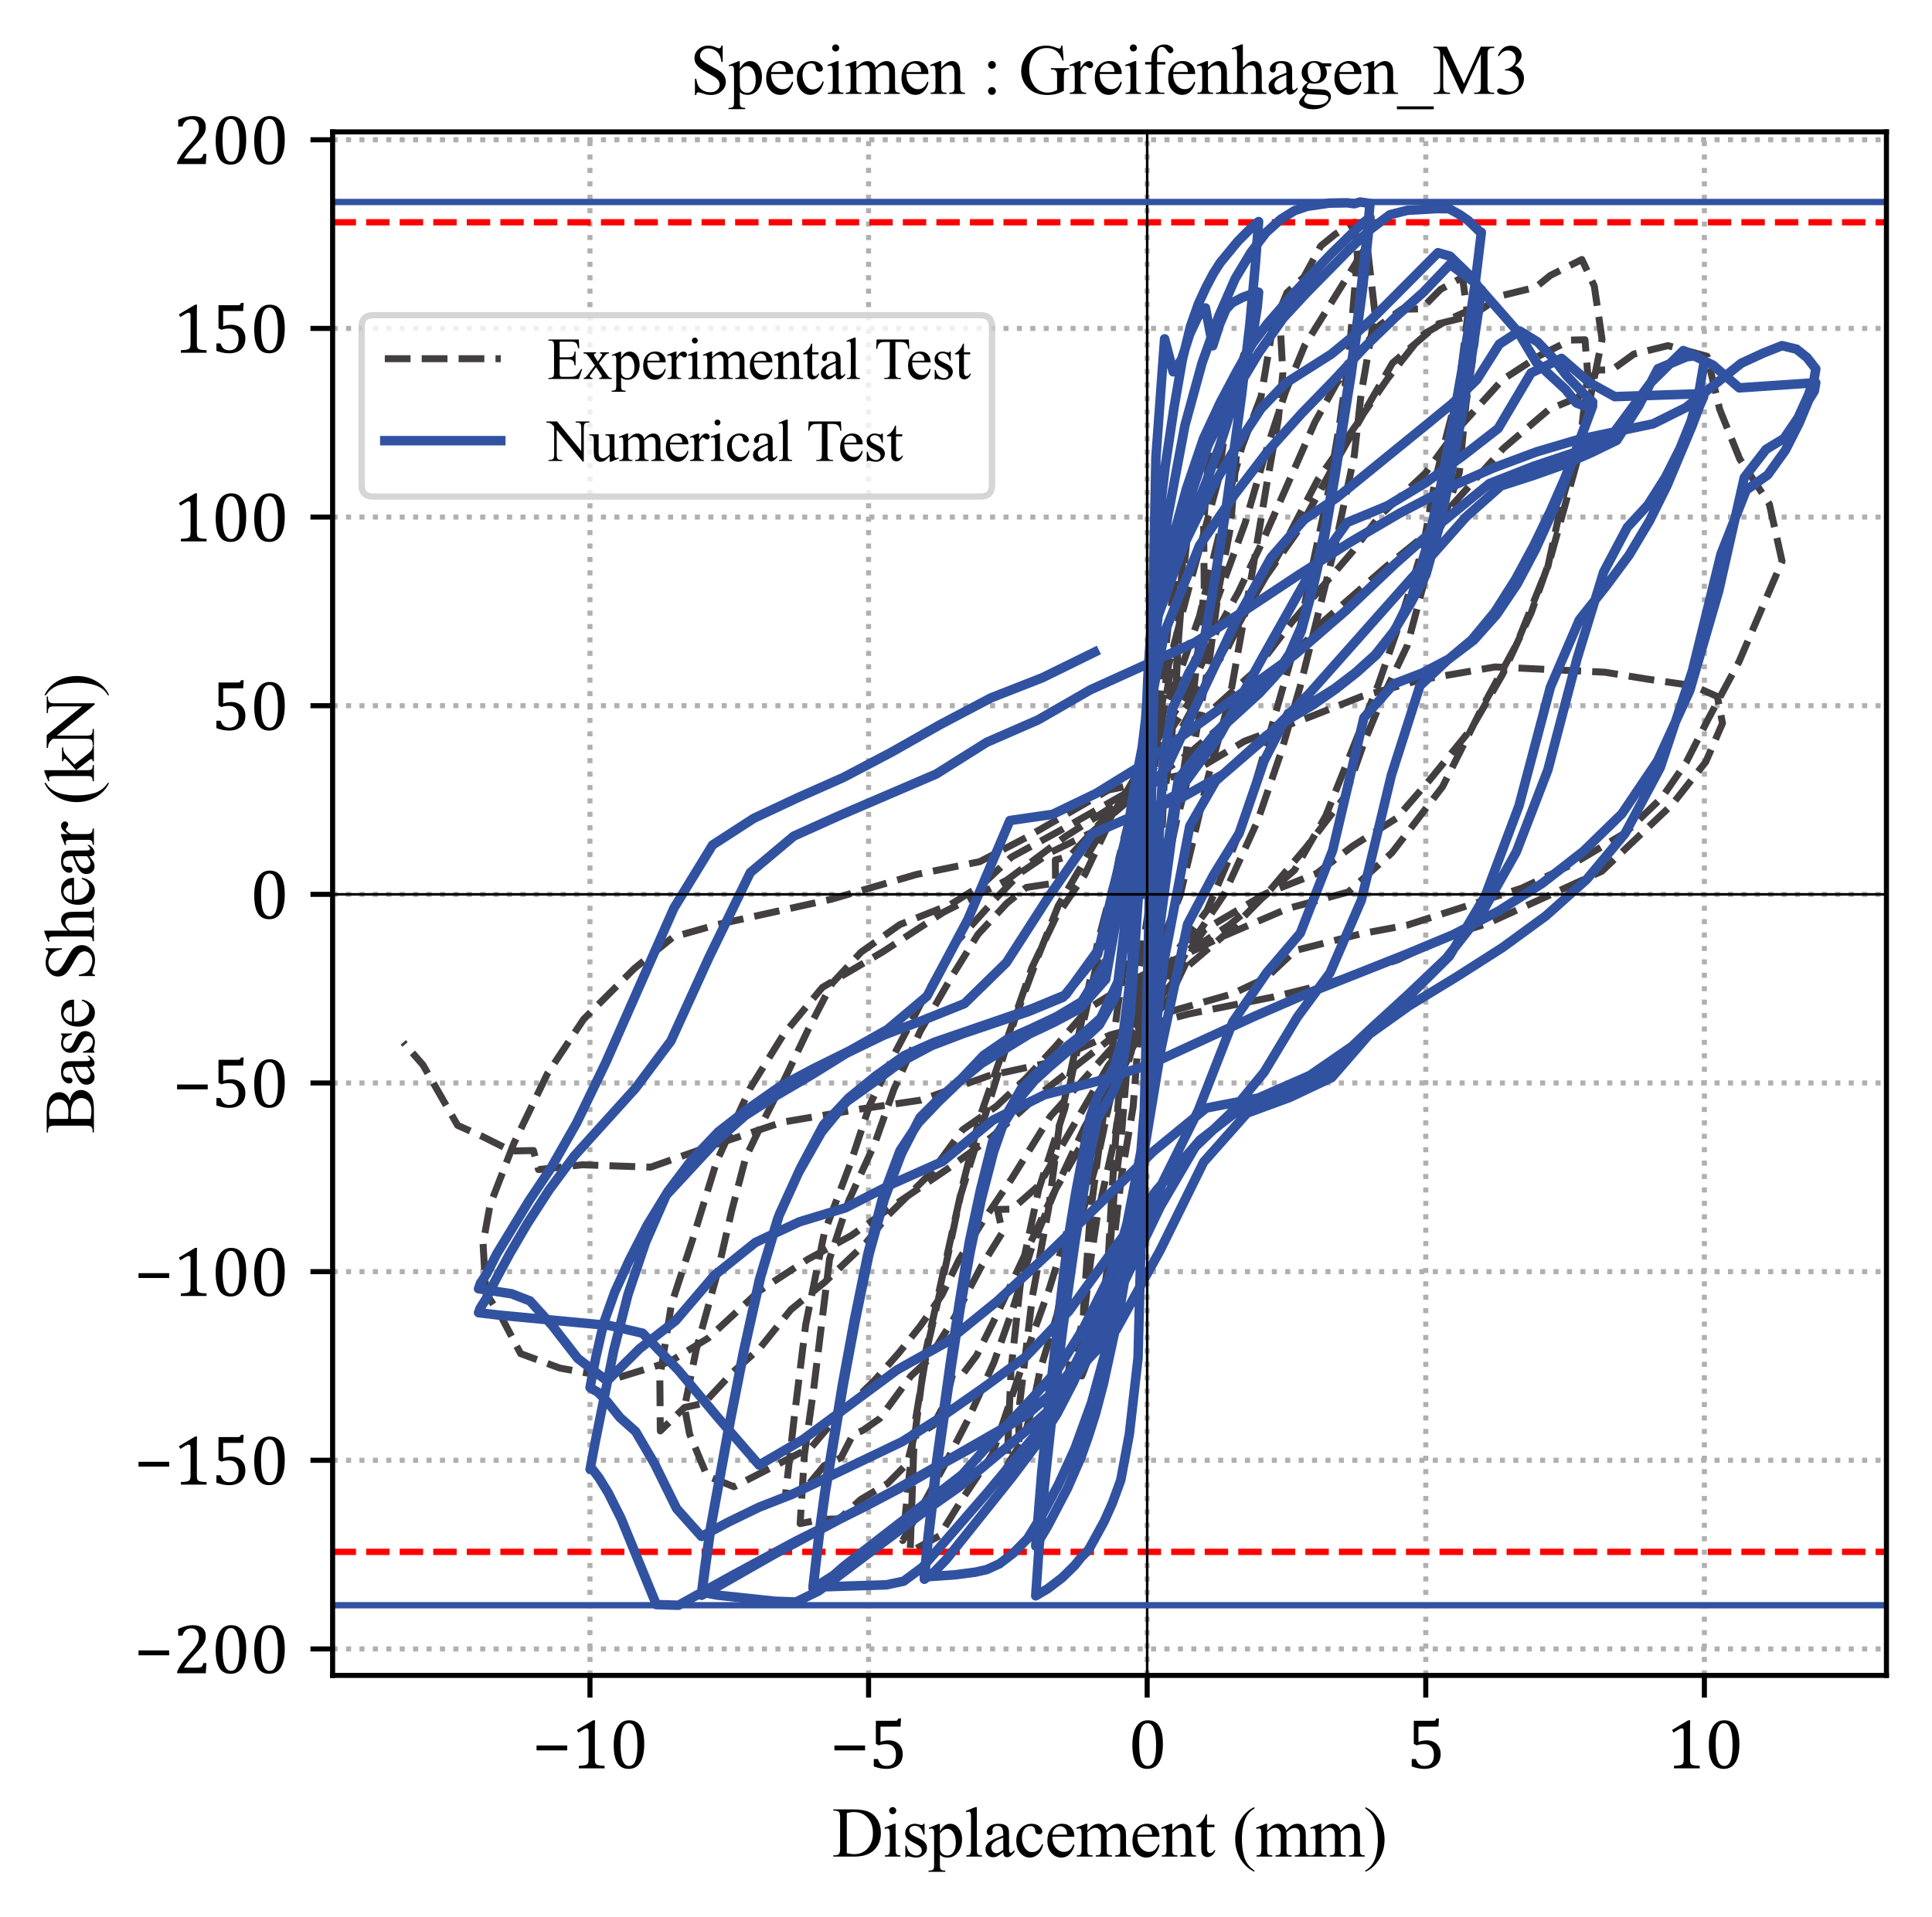 <?xml version="1.0" encoding="utf-8" standalone="no"?>
<!DOCTYPE svg PUBLIC "-//W3C//DTD SVG 1.1//EN"
  "http://www.w3.org/Graphics/SVG/1.1/DTD/svg11.dtd">
<svg xmlns:xlink="http://www.w3.org/1999/xlink" width="305.276pt" height="302.961pt" viewBox="0 0 305.276 302.961" xmlns="http://www.w3.org/2000/svg" version="1.1">
 <defs>
  <style type="text/css">*{stroke-linejoin: round; stroke-linecap: butt}</style>
 </defs>
 <g id="figure_1">
  <g id="patch_1">
   <path d="M 0 302.961 
L 305.276 302.961 
L 305.276 0 
L 0 0 
z
" style="fill: #ffffff"/>
  </g>
  <g id="axes_1">
   <g id="patch_2">
    <path d="M 52.556 264.774 
L 298.076 264.774 
L 298.076 20.838 
L 52.556 20.838 
z
" style="fill: #ffffff"/>
   </g>
   <g id="matplotlib.axis_1">
    <g id="xtick_1">
     <g id="line2d_1">
      <path d="M 93.221 264.774 
L 93.221 20.838 
" clip-path="url(#p93a13118b3)" style="fill: none; stroke-dasharray: 0.8,1.32; stroke-dashoffset: 0; stroke: #b0b0b0; stroke-width: 0.8"/>
     </g>
     <g id="line2d_2">
      <defs>
       <path id="m933583b594" d="M 0 0 
L 0 3.5 
" style="stroke: #000000; stroke-width: 0.8"/>
      </defs>
      <g>
       <use xlink:href="#m933583b594" x="93.221" y="264.774" style="stroke: #000000; stroke-width: 0.8"/>
      </g>
     </g>
     <g id="text_1">
      <!-- −10 -->
      <g transform="translate(84.084 279.46) scale(0.11 -0.11)">
       <defs>
        <path id="Cambria-2212" d="M 397 1613 
L 397 2047 
L 3147 2047 
L 3147 1613 
L 397 1613 
z
" transform="scale(0.016)"/>
        <path id="Cambria-31" d="M 2172 816 
Q 2172 634 2192 542 
Q 2213 450 2264 392 
Q 2316 334 2412 301 
Q 2509 269 2656 251 
Q 2803 234 3044 228 
L 3044 0 
L 734 0 
L 734 228 
Q 1081 244 1229 270 
Q 1378 297 1456 350 
Q 1534 403 1570 500 
Q 1606 597 1606 816 
L 1606 3350 
Q 1606 3475 1562 3533 
Q 1519 3591 1434 3591 
Q 1334 3591 1150 3487 
Q 966 3384 694 3203 
L 556 3444 
L 2019 4316 
L 2191 4316 
Q 2172 4016 2172 3484 
L 2172 816 
z
" transform="scale(0.016)"/>
        <path id="Cambria-30" d="M 1738 -50 
Q 1063 -50 733 481 
Q 403 1013 403 2094 
Q 403 2669 504 3087 
Q 606 3506 789 3779 
Q 972 4053 1228 4184 
Q 1484 4316 1788 4316 
Q 2472 4316 2806 3787 
Q 3141 3259 3141 2191 
Q 3141 1084 2783 517 
Q 2425 -50 1738 -50 
z
M 1013 2188 
Q 1013 1169 1202 692 
Q 1391 216 1788 216 
Q 2166 216 2348 664 
Q 2531 1113 2531 2053 
Q 2531 2772 2437 3217 
Q 2344 3663 2176 3856 
Q 2009 4050 1772 4050 
Q 1556 4050 1411 3922 
Q 1266 3794 1177 3553 
Q 1088 3313 1050 2967 
Q 1013 2622 1013 2188 
z
" transform="scale(0.016)"/>
       </defs>
       <use xlink:href="#Cambria-2212"/>
       <use xlink:href="#Cambria-31" x="55.371"/>
       <use xlink:href="#Cambria-30" x="110.742"/>
      </g>
     </g>
    </g>
    <g id="xtick_2">
     <g id="line2d_3">
      <path d="M 137.243 264.774 
L 137.243 20.838 
" clip-path="url(#p93a13118b3)" style="fill: none; stroke-dasharray: 0.8,1.32; stroke-dashoffset: 0; stroke: #b0b0b0; stroke-width: 0.8"/>
     </g>
     <g id="line2d_4">
      <g>
       <use xlink:href="#m933583b594" x="137.243" y="264.774" style="stroke: #000000; stroke-width: 0.8"/>
      </g>
     </g>
     <g id="text_2">
      <!-- −5 -->
      <g transform="translate(131.152 279.46) scale(0.11 -0.11)">
       <defs>
        <path id="Cambria-35" d="M 469 172 
L 469 834 
L 847 834 
Q 941 516 1130 366 
Q 1319 216 1619 216 
Q 2034 216 2246 466 
Q 2459 716 2459 1213 
Q 2459 1544 2346 1761 
Q 2234 1978 2043 2075 
Q 1853 2172 1600 2172 
Q 1388 2172 1234 2145 
Q 1081 2119 906 2063 
L 656 2209 
L 656 4266 
L 2378 4266 
Q 2484 4266 2531 4283 
Q 2578 4300 2606 4336 
Q 2634 4372 2672 4472 
L 2916 4472 
L 2869 3747 
L 1072 3747 
L 1072 2375 
Q 1234 2444 1425 2478 
Q 1616 2513 1806 2513 
Q 2178 2513 2465 2361 
Q 2753 2209 2909 1929 
Q 3066 1650 3066 1281 
Q 3066 863 2891 563 
Q 2716 263 2384 106 
Q 2053 -50 1600 -50 
Q 1059 -50 469 172 
z
" transform="scale(0.016)"/>
       </defs>
       <use xlink:href="#Cambria-2212"/>
       <use xlink:href="#Cambria-35" x="55.371"/>
      </g>
     </g>
    </g>
    <g id="xtick_3">
     <g id="line2d_5">
      <path d="M 181.265 264.774 
L 181.265 20.838 
" clip-path="url(#p93a13118b3)" style="fill: none; stroke-dasharray: 0.8,1.32; stroke-dashoffset: 0; stroke: #b0b0b0; stroke-width: 0.8"/>
     </g>
     <g id="line2d_6">
      <g>
       <use xlink:href="#m933583b594" x="181.265" y="264.774" style="stroke: #000000; stroke-width: 0.8"/>
      </g>
     </g>
     <g id="text_3">
      <!-- 0 -->
      <g transform="translate(178.219 279.46) scale(0.11 -0.11)">
       <use xlink:href="#Cambria-30"/>
      </g>
     </g>
    </g>
    <g id="xtick_4">
     <g id="line2d_7">
      <path d="M 225.287 264.774 
L 225.287 20.838 
" clip-path="url(#p93a13118b3)" style="fill: none; stroke-dasharray: 0.8,1.32; stroke-dashoffset: 0; stroke: #b0b0b0; stroke-width: 0.8"/>
     </g>
     <g id="line2d_8">
      <g>
       <use xlink:href="#m933583b594" x="225.287" y="264.774" style="stroke: #000000; stroke-width: 0.8"/>
      </g>
     </g>
     <g id="text_4">
      <!-- 5 -->
      <g transform="translate(222.241 279.46) scale(0.11 -0.11)">
       <use xlink:href="#Cambria-35"/>
      </g>
     </g>
    </g>
    <g id="xtick_5">
     <g id="line2d_9">
      <path d="M 269.309 264.774 
L 269.309 20.838 
" clip-path="url(#p93a13118b3)" style="fill: none; stroke-dasharray: 0.8,1.32; stroke-dashoffset: 0; stroke: #b0b0b0; stroke-width: 0.8"/>
     </g>
     <g id="line2d_10">
      <g>
       <use xlink:href="#m933583b594" x="269.309" y="264.774" style="stroke: #000000; stroke-width: 0.8"/>
      </g>
     </g>
     <g id="text_5">
      <!-- 10 -->
      <g transform="translate(263.217 279.46) scale(0.11 -0.11)">
       <use xlink:href="#Cambria-31"/>
       <use xlink:href="#Cambria-30" x="55.371"/>
      </g>
     </g>
    </g>
    <g id="text_6">
     <!-- Displacement (mm) -->
     <g transform="translate(131.482 293.409) scale(0.11 -0.11)">
      <defs>
       <path id="TimesNewRomanPSMT-44" d="M 109 0 
L 109 116 
L 269 116 
Q 538 116 650 288 
Q 719 391 719 750 
L 719 3488 
Q 719 3884 631 3984 
Q 509 4122 269 4122 
L 109 4122 
L 109 4238 
L 1834 4238 
Q 2784 4238 3279 4022 
Q 3775 3806 4076 3303 
Q 4378 2800 4378 2141 
Q 4378 1256 3841 663 
Q 3238 0 2003 0 
L 109 0 
z
M 1319 306 
Q 1716 219 1984 219 
Q 2709 219 3187 728 
Q 3666 1238 3666 2109 
Q 3666 2988 3187 3494 
Q 2709 4000 1959 4000 
Q 1678 4000 1319 3909 
L 1319 306 
z
" transform="scale(0.016)"/>
       <path id="TimesNewRomanPSMT-69" d="M 928 4444 
Q 1059 4444 1151 4351 
Q 1244 4259 1244 4128 
Q 1244 3997 1151 3903 
Q 1059 3809 928 3809 
Q 797 3809 703 3903 
Q 609 3997 609 4128 
Q 609 4259 701 4351 
Q 794 4444 928 4444 
z
M 1188 2947 
L 1188 647 
Q 1188 378 1227 289 
Q 1266 200 1342 156 
Q 1419 113 1622 113 
L 1622 0 
L 231 0 
L 231 113 
Q 441 113 512 153 
Q 584 194 626 287 
Q 669 381 669 647 
L 669 1750 
Q 669 2216 641 2353 
Q 619 2453 572 2492 
Q 525 2531 444 2531 
Q 356 2531 231 2484 
L 188 2597 
L 1050 2947 
L 1188 2947 
z
" transform="scale(0.016)"/>
       <path id="TimesNewRomanPSMT-73" d="M 2050 2947 
L 2050 1972 
L 1947 1972 
Q 1828 2431 1642 2597 
Q 1456 2763 1169 2763 
Q 950 2763 815 2647 
Q 681 2531 681 2391 
Q 681 2216 781 2091 
Q 878 1963 1175 1819 
L 1631 1597 
Q 2266 1288 2266 781 
Q 2266 391 1970 151 
Q 1675 -88 1309 -88 
Q 1047 -88 709 6 
Q 606 38 541 38 
Q 469 38 428 -44 
L 325 -44 
L 325 978 
L 428 978 
Q 516 541 762 319 
Q 1009 97 1316 97 
Q 1531 97 1667 223 
Q 1803 350 1803 528 
Q 1803 744 1651 891 
Q 1500 1038 1047 1263 
Q 594 1488 453 1669 
Q 313 1847 313 2119 
Q 313 2472 555 2709 
Q 797 2947 1181 2947 
Q 1350 2947 1591 2875 
Q 1750 2828 1803 2828 
Q 1853 2828 1881 2850 
Q 1909 2872 1947 2947 
L 2050 2947 
z
" transform="scale(0.016)"/>
       <path id="TimesNewRomanPSMT-70" d="M -6 2578 
L 875 2934 
L 994 2934 
L 994 2266 
Q 1216 2644 1439 2795 
Q 1663 2947 1909 2947 
Q 2341 2947 2628 2609 
Q 2981 2197 2981 1534 
Q 2981 794 2556 309 
Q 2206 -88 1675 -88 
Q 1444 -88 1275 -22 
Q 1150 25 994 166 
L 994 -706 
Q 994 -1000 1030 -1079 
Q 1066 -1159 1155 -1206 
Q 1244 -1253 1478 -1253 
L 1478 -1369 
L -22 -1369 
L -22 -1253 
L 56 -1253 
Q 228 -1256 350 -1188 
Q 409 -1153 442 -1076 
Q 475 -1000 475 -688 
L 475 2019 
Q 475 2297 450 2372 
Q 425 2447 370 2484 
Q 316 2522 222 2522 
Q 147 2522 31 2478 
L -6 2578 
z
M 994 2081 
L 994 1013 
Q 994 666 1022 556 
Q 1066 375 1236 237 
Q 1406 100 1666 100 
Q 1978 100 2172 344 
Q 2425 663 2425 1241 
Q 2425 1897 2138 2250 
Q 1938 2494 1663 2494 
Q 1513 2494 1366 2419 
Q 1253 2363 994 2081 
z
" transform="scale(0.016)"/>
       <path id="TimesNewRomanPSMT-6c" d="M 1184 4444 
L 1184 647 
Q 1184 378 1223 290 
Q 1263 203 1344 158 
Q 1425 113 1647 113 
L 1647 0 
L 244 0 
L 244 113 
Q 441 113 512 153 
Q 584 194 625 287 
Q 666 381 666 647 
L 666 3247 
Q 666 3731 644 3842 
Q 622 3953 573 3993 
Q 525 4034 450 4034 
Q 369 4034 244 3984 
L 191 4094 
L 1044 4444 
L 1184 4444 
z
" transform="scale(0.016)"/>
       <path id="TimesNewRomanPSMT-61" d="M 1822 413 
Q 1381 72 1269 19 
Q 1100 -59 909 -59 
Q 613 -59 420 144 
Q 228 347 228 678 
Q 228 888 322 1041 
Q 450 1253 767 1440 
Q 1084 1628 1822 1897 
L 1822 2009 
Q 1822 2438 1686 2597 
Q 1550 2756 1291 2756 
Q 1094 2756 978 2650 
Q 859 2544 859 2406 
L 866 2225 
Q 866 2081 792 2003 
Q 719 1925 600 1925 
Q 484 1925 411 2006 
Q 338 2088 338 2228 
Q 338 2497 613 2722 
Q 888 2947 1384 2947 
Q 1766 2947 2009 2819 
Q 2194 2722 2281 2516 
Q 2338 2381 2338 1966 
L 2338 994 
Q 2338 584 2353 492 
Q 2369 400 2405 369 
Q 2441 338 2488 338 
Q 2538 338 2575 359 
Q 2641 400 2828 588 
L 2828 413 
Q 2478 -56 2159 -56 
Q 2006 -56 1915 50 
Q 1825 156 1822 413 
z
M 1822 616 
L 1822 1706 
Q 1350 1519 1213 1441 
Q 966 1303 859 1153 
Q 753 1003 753 825 
Q 753 600 887 451 
Q 1022 303 1197 303 
Q 1434 303 1822 616 
z
" transform="scale(0.016)"/>
       <path id="TimesNewRomanPSMT-63" d="M 2631 1088 
Q 2516 522 2178 217 
Q 1841 -88 1431 -88 
Q 944 -88 581 321 
Q 219 731 219 1428 
Q 219 2103 620 2525 
Q 1022 2947 1584 2947 
Q 2006 2947 2278 2723 
Q 2550 2500 2550 2259 
Q 2550 2141 2473 2067 
Q 2397 1994 2259 1994 
Q 2075 1994 1981 2113 
Q 1928 2178 1911 2362 
Q 1894 2547 1784 2644 
Q 1675 2738 1481 2738 
Q 1169 2738 978 2506 
Q 725 2200 725 1697 
Q 725 1184 976 792 
Q 1228 400 1656 400 
Q 1963 400 2206 609 
Q 2378 753 2541 1131 
L 2631 1088 
z
" transform="scale(0.016)"/>
       <path id="TimesNewRomanPSMT-65" d="M 681 1784 
Q 678 1147 991 784 
Q 1303 422 1725 422 
Q 2006 422 2214 576 
Q 2422 731 2563 1106 
L 2659 1044 
Q 2594 616 2278 264 
Q 1963 -88 1488 -88 
Q 972 -88 605 314 
Q 238 716 238 1394 
Q 238 2128 614 2539 
Q 991 2950 1559 2950 
Q 2041 2950 2350 2633 
Q 2659 2316 2659 1784 
L 681 1784 
z
M 681 1966 
L 2006 1966 
Q 1991 2241 1941 2353 
Q 1863 2528 1708 2628 
Q 1553 2728 1384 2728 
Q 1125 2728 920 2526 
Q 716 2325 681 1966 
z
" transform="scale(0.016)"/>
       <path id="TimesNewRomanPSMT-6d" d="M 1050 2338 
Q 1363 2650 1419 2697 
Q 1559 2816 1721 2881 
Q 1884 2947 2044 2947 
Q 2313 2947 2506 2790 
Q 2700 2634 2766 2338 
Q 3088 2713 3309 2830 
Q 3531 2947 3766 2947 
Q 3994 2947 4170 2830 
Q 4347 2713 4450 2447 
Q 4519 2266 4519 1878 
L 4519 647 
Q 4519 378 4559 278 
Q 4591 209 4675 161 
Q 4759 113 4950 113 
L 4950 0 
L 3538 0 
L 3538 113 
L 3597 113 
Q 3781 113 3884 184 
Q 3956 234 3988 344 
Q 4000 397 4000 647 
L 4000 1878 
Q 4000 2228 3916 2372 
Q 3794 2572 3525 2572 
Q 3359 2572 3192 2489 
Q 3025 2406 2788 2181 
L 2781 2147 
L 2788 2013 
L 2788 647 
Q 2788 353 2820 281 
Q 2853 209 2943 161 
Q 3034 113 3253 113 
L 3253 0 
L 1806 0 
L 1806 113 
Q 2044 113 2133 169 
Q 2222 225 2256 338 
Q 2272 391 2272 647 
L 2272 1878 
Q 2272 2228 2169 2381 
Q 2031 2581 1784 2581 
Q 1616 2581 1450 2491 
Q 1191 2353 1050 2181 
L 1050 647 
Q 1050 366 1089 281 
Q 1128 197 1204 155 
Q 1281 113 1516 113 
L 1516 0 
L 100 0 
L 100 113 
Q 297 113 375 155 
Q 453 197 493 289 
Q 534 381 534 647 
L 534 1741 
Q 534 2213 506 2350 
Q 484 2453 437 2492 
Q 391 2531 309 2531 
Q 222 2531 100 2484 
L 53 2597 
L 916 2947 
L 1050 2947 
L 1050 2338 
z
" transform="scale(0.016)"/>
       <path id="TimesNewRomanPSMT-6e" d="M 1034 2341 
Q 1538 2947 1994 2947 
Q 2228 2947 2397 2830 
Q 2566 2713 2666 2444 
Q 2734 2256 2734 1869 
L 2734 647 
Q 2734 375 2778 278 
Q 2813 200 2889 156 
Q 2966 113 3172 113 
L 3172 0 
L 1756 0 
L 1756 113 
L 1816 113 
Q 2016 113 2095 173 
Q 2175 234 2206 353 
Q 2219 400 2219 647 
L 2219 1819 
Q 2219 2209 2117 2386 
Q 2016 2563 1775 2563 
Q 1403 2563 1034 2156 
L 1034 647 
Q 1034 356 1069 288 
Q 1113 197 1189 155 
Q 1266 113 1500 113 
L 1500 0 
L 84 0 
L 84 113 
L 147 113 
Q 366 113 442 223 
Q 519 334 519 647 
L 519 1709 
Q 519 2225 495 2337 
Q 472 2450 423 2490 
Q 375 2531 294 2531 
Q 206 2531 84 2484 
L 38 2597 
L 900 2947 
L 1034 2947 
L 1034 2341 
z
" transform="scale(0.016)"/>
       <path id="TimesNewRomanPSMT-74" d="M 1031 3803 
L 1031 2863 
L 1700 2863 
L 1700 2644 
L 1031 2644 
L 1031 788 
Q 1031 509 1111 412 
Q 1191 316 1316 316 
Q 1419 316 1516 380 
Q 1613 444 1666 569 
L 1788 569 
Q 1678 263 1478 108 
Q 1278 -47 1066 -47 
Q 922 -47 784 33 
Q 647 113 581 261 
Q 516 409 516 719 
L 516 2644 
L 63 2644 
L 63 2747 
Q 234 2816 414 2980 
Q 594 3144 734 3369 
Q 806 3488 934 3803 
L 1031 3803 
z
" transform="scale(0.016)"/>
       <path id="TimesNewRomanPSMT-20" transform="scale(0.016)"/>
       <path id="TimesNewRomanPSMT-28" d="M 1988 -1253 
L 1988 -1369 
Q 1516 -1131 1200 -813 
Q 750 -359 506 256 
Q 263 872 263 1534 
Q 263 2503 741 3301 
Q 1219 4100 1988 4444 
L 1988 4313 
Q 1603 4100 1356 3731 
Q 1109 3363 987 2797 
Q 866 2231 866 1616 
Q 866 947 969 400 
Q 1050 -31 1165 -292 
Q 1281 -553 1476 -793 
Q 1672 -1034 1988 -1253 
z
" transform="scale(0.016)"/>
       <path id="TimesNewRomanPSMT-29" d="M 144 4313 
L 144 4444 
Q 619 4209 934 3891 
Q 1381 3434 1625 2820 
Q 1869 2206 1869 1541 
Q 1869 572 1392 -226 
Q 916 -1025 144 -1369 
L 144 -1253 
Q 528 -1038 776 -670 
Q 1025 -303 1145 264 
Q 1266 831 1266 1447 
Q 1266 2113 1163 2663 
Q 1084 3094 967 3353 
Q 850 3613 656 3853 
Q 463 4094 144 4313 
z
" transform="scale(0.016)"/>
      </defs>
      <use xlink:href="#TimesNewRomanPSMT-44"/>
      <use xlink:href="#TimesNewRomanPSMT-69" x="72.217"/>
      <use xlink:href="#TimesNewRomanPSMT-73" x="100"/>
      <use xlink:href="#TimesNewRomanPSMT-70" x="138.916"/>
      <use xlink:href="#TimesNewRomanPSMT-6c" x="188.916"/>
      <use xlink:href="#TimesNewRomanPSMT-61" x="216.699"/>
      <use xlink:href="#TimesNewRomanPSMT-63" x="261.084"/>
      <use xlink:href="#TimesNewRomanPSMT-65" x="305.469"/>
      <use xlink:href="#TimesNewRomanPSMT-6d" x="349.854"/>
      <use xlink:href="#TimesNewRomanPSMT-65" x="427.637"/>
      <use xlink:href="#TimesNewRomanPSMT-6e" x="472.021"/>
      <use xlink:href="#TimesNewRomanPSMT-74" x="522.021"/>
      <use xlink:href="#TimesNewRomanPSMT-20" x="549.805"/>
      <use xlink:href="#TimesNewRomanPSMT-28" x="574.805"/>
      <use xlink:href="#TimesNewRomanPSMT-6d" x="608.105"/>
      <use xlink:href="#TimesNewRomanPSMT-6d" x="685.889"/>
      <use xlink:href="#TimesNewRomanPSMT-29" x="763.672"/>
     </g>
    </g>
   </g>
   <g id="matplotlib.axis_2">
    <g id="ytick_1">
     <g id="line2d_11">
      <path d="M 52.556 260.59 
L 298.076 260.59 
" clip-path="url(#p93a13118b3)" style="fill: none; stroke-dasharray: 0.8,1.32; stroke-dashoffset: 0; stroke: #b0b0b0; stroke-width: 0.8"/>
     </g>
     <g id="line2d_12">
      <defs>
       <path id="m5ac319e3d2" d="M 0 0 
L -3.5 0 
" style="stroke: #000000; stroke-width: 0.8"/>
      </defs>
      <g>
       <use xlink:href="#m5ac319e3d2" x="52.556" y="260.59" style="stroke: #000000; stroke-width: 0.8"/>
      </g>
     </g>
     <g id="text_7">
      <!-- −200 -->
      <g transform="translate(21.191 264.433) scale(0.11 -0.11)">
       <defs>
        <path id="Cambria-32" d="M 2194 500 
Q 2347 500 2440 519 
Q 2534 538 2590 581 
Q 2647 625 2680 695 
Q 2713 766 2763 913 
L 3028 913 
L 2975 0 
L 403 0 
L 403 150 
Q 538 478 766 822 
Q 994 1166 1413 1631 
Q 1775 2031 1934 2238 
Q 2109 2463 2195 2627 
Q 2281 2791 2318 2936 
Q 2356 3081 2356 3228 
Q 2356 3463 2281 3642 
Q 2206 3822 2051 3925 
Q 1897 4028 1663 4028 
Q 1078 4028 875 3378 
L 497 3378 
L 497 3978 
Q 875 4156 1204 4236 
Q 1534 4316 1797 4316 
Q 2378 4316 2675 4061 
Q 2972 3806 2972 3322 
Q 2972 3156 2939 3017 
Q 2906 2878 2836 2742 
Q 2766 2606 2647 2450 
Q 2528 2294 2384 2133 
Q 2241 1972 1888 1597 
Q 1294 969 1016 500 
L 2194 500 
z
" transform="scale(0.016)"/>
       </defs>
       <use xlink:href="#Cambria-2212"/>
       <use xlink:href="#Cambria-32" x="55.371"/>
       <use xlink:href="#Cambria-30" x="110.742"/>
       <use xlink:href="#Cambria-30" x="166.113"/>
      </g>
     </g>
    </g>
    <g id="ytick_2">
     <g id="line2d_13">
      <path d="M 52.556 230.777 
L 298.076 230.777 
" clip-path="url(#p93a13118b3)" style="fill: none; stroke-dasharray: 0.8,1.32; stroke-dashoffset: 0; stroke: #b0b0b0; stroke-width: 0.8"/>
     </g>
     <g id="line2d_14">
      <g>
       <use xlink:href="#m5ac319e3d2" x="52.556" y="230.777" style="stroke: #000000; stroke-width: 0.8"/>
      </g>
     </g>
     <g id="text_8">
      <!-- −150 -->
      <g transform="translate(21.191 234.62) scale(0.11 -0.11)">
       <use xlink:href="#Cambria-2212"/>
       <use xlink:href="#Cambria-31" x="55.371"/>
       <use xlink:href="#Cambria-35" x="110.742"/>
       <use xlink:href="#Cambria-30" x="166.113"/>
      </g>
     </g>
    </g>
    <g id="ytick_3">
     <g id="line2d_15">
      <path d="M 52.556 200.964 
L 298.076 200.964 
" clip-path="url(#p93a13118b3)" style="fill: none; stroke-dasharray: 0.8,1.32; stroke-dashoffset: 0; stroke: #b0b0b0; stroke-width: 0.8"/>
     </g>
     <g id="line2d_16">
      <g>
       <use xlink:href="#m5ac319e3d2" x="52.556" y="200.964" style="stroke: #000000; stroke-width: 0.8"/>
      </g>
     </g>
     <g id="text_9">
      <!-- −100 -->
      <g transform="translate(21.191 204.808) scale(0.11 -0.11)">
       <use xlink:href="#Cambria-2212"/>
       <use xlink:href="#Cambria-31" x="55.371"/>
       <use xlink:href="#Cambria-30" x="110.742"/>
       <use xlink:href="#Cambria-30" x="166.113"/>
      </g>
     </g>
    </g>
    <g id="ytick_4">
     <g id="line2d_17">
      <path d="M 52.556 171.152 
L 298.076 171.152 
" clip-path="url(#p93a13118b3)" style="fill: none; stroke-dasharray: 0.8,1.32; stroke-dashoffset: 0; stroke: #b0b0b0; stroke-width: 0.8"/>
     </g>
     <g id="line2d_18">
      <g>
       <use xlink:href="#m5ac319e3d2" x="52.556" y="171.152" style="stroke: #000000; stroke-width: 0.8"/>
      </g>
     </g>
     <g id="text_10">
      <!-- −50 -->
      <g transform="translate(27.282 174.995) scale(0.11 -0.11)">
       <use xlink:href="#Cambria-2212"/>
       <use xlink:href="#Cambria-35" x="55.371"/>
       <use xlink:href="#Cambria-30" x="110.742"/>
      </g>
     </g>
    </g>
    <g id="ytick_5">
     <g id="line2d_19">
      <path d="M 52.556 141.339 
L 298.076 141.339 
" clip-path="url(#p93a13118b3)" style="fill: none; stroke-dasharray: 0.8,1.32; stroke-dashoffset: 0; stroke: #b0b0b0; stroke-width: 0.8"/>
     </g>
     <g id="line2d_20">
      <g>
       <use xlink:href="#m5ac319e3d2" x="52.556" y="141.339" style="stroke: #000000; stroke-width: 0.8"/>
      </g>
     </g>
     <g id="text_11">
      <!-- 0 -->
      <g transform="translate(39.465 145.182) scale(0.11 -0.11)">
       <use xlink:href="#Cambria-30"/>
      </g>
     </g>
    </g>
    <g id="ytick_6">
     <g id="line2d_21">
      <path d="M 52.556 111.527 
L 298.076 111.527 
" clip-path="url(#p93a13118b3)" style="fill: none; stroke-dasharray: 0.8,1.32; stroke-dashoffset: 0; stroke: #b0b0b0; stroke-width: 0.8"/>
     </g>
     <g id="line2d_22">
      <g>
       <use xlink:href="#m5ac319e3d2" x="52.556" y="111.527" style="stroke: #000000; stroke-width: 0.8"/>
      </g>
     </g>
     <g id="text_12">
      <!-- 50 -->
      <g transform="translate(33.374 115.37) scale(0.11 -0.11)">
       <use xlink:href="#Cambria-35"/>
       <use xlink:href="#Cambria-30" x="55.371"/>
      </g>
     </g>
    </g>
    <g id="ytick_7">
     <g id="line2d_23">
      <path d="M 52.556 81.714 
L 298.076 81.714 
" clip-path="url(#p93a13118b3)" style="fill: none; stroke-dasharray: 0.8,1.32; stroke-dashoffset: 0; stroke: #b0b0b0; stroke-width: 0.8"/>
     </g>
     <g id="line2d_24">
      <g>
       <use xlink:href="#m5ac319e3d2" x="52.556" y="81.714" style="stroke: #000000; stroke-width: 0.8"/>
      </g>
     </g>
     <g id="text_13">
      <!-- 100 -->
      <g transform="translate(27.282 85.557) scale(0.11 -0.11)">
       <use xlink:href="#Cambria-31"/>
       <use xlink:href="#Cambria-30" x="55.371"/>
       <use xlink:href="#Cambria-30" x="110.742"/>
      </g>
     </g>
    </g>
    <g id="ytick_8">
     <g id="line2d_25">
      <path d="M 52.556 51.902 
L 298.076 51.902 
" clip-path="url(#p93a13118b3)" style="fill: none; stroke-dasharray: 0.8,1.32; stroke-dashoffset: 0; stroke: #b0b0b0; stroke-width: 0.8"/>
     </g>
     <g id="line2d_26">
      <g>
       <use xlink:href="#m5ac319e3d2" x="52.556" y="51.902" style="stroke: #000000; stroke-width: 0.8"/>
      </g>
     </g>
     <g id="text_14">
      <!-- 150 -->
      <g transform="translate(27.282 55.745) scale(0.11 -0.11)">
       <use xlink:href="#Cambria-31"/>
       <use xlink:href="#Cambria-35" x="55.371"/>
       <use xlink:href="#Cambria-30" x="110.742"/>
      </g>
     </g>
    </g>
    <g id="ytick_9">
     <g id="line2d_27">
      <path d="M 52.556 22.089 
L 298.076 22.089 
" clip-path="url(#p93a13118b3)" style="fill: none; stroke-dasharray: 0.8,1.32; stroke-dashoffset: 0; stroke: #b0b0b0; stroke-width: 0.8"/>
     </g>
     <g id="line2d_28">
      <g>
       <use xlink:href="#m5ac319e3d2" x="52.556" y="22.089" style="stroke: #000000; stroke-width: 0.8"/>
      </g>
     </g>
     <g id="text_15">
      <!-- 200 -->
      <g transform="translate(27.282 25.932) scale(0.11 -0.11)">
       <use xlink:href="#Cambria-32"/>
       <use xlink:href="#Cambria-30" x="55.371"/>
       <use xlink:href="#Cambria-30" x="110.742"/>
      </g>
     </g>
    </g>
    <g id="text_16">
     <!-- Base Shear (kN) -->
     <g transform="translate(14.838 179.156) rotate(-90) scale(0.11 -0.11)">
      <defs>
       <path id="TimesNewRomanPSMT-42" d="M 2956 2163 
Q 3397 2069 3616 1863 
Q 3919 1575 3919 1159 
Q 3919 844 3719 555 
Q 3519 266 3170 133 
Q 2822 0 2106 0 
L 106 0 
L 106 116 
L 266 116 
Q 531 116 647 284 
Q 719 394 719 750 
L 719 3488 
Q 719 3881 628 3984 
Q 506 4122 266 4122 
L 106 4122 
L 106 4238 
L 1938 4238 
Q 2450 4238 2759 4163 
Q 3228 4050 3475 3764 
Q 3722 3478 3722 3106 
Q 3722 2788 3528 2536 
Q 3334 2284 2956 2163 
z
M 1319 2331 
Q 1434 2309 1582 2298 
Q 1731 2288 1909 2288 
Q 2366 2288 2595 2386 
Q 2825 2484 2947 2687 
Q 3069 2891 3069 3131 
Q 3069 3503 2766 3765 
Q 2463 4028 1881 4028 
Q 1569 4028 1319 3959 
L 1319 2331 
z
M 1319 306 
Q 1681 222 2034 222 
Q 2600 222 2897 476 
Q 3194 731 3194 1106 
Q 3194 1353 3059 1581 
Q 2925 1809 2622 1940 
Q 2319 2072 1872 2072 
Q 1678 2072 1540 2065 
Q 1403 2059 1319 2044 
L 1319 306 
z
" transform="scale(0.016)"/>
       <path id="TimesNewRomanPSMT-53" d="M 2934 4334 
L 2934 2869 
L 2819 2869 
Q 2763 3291 2617 3541 
Q 2472 3791 2203 3937 
Q 1934 4084 1647 4084 
Q 1322 4084 1109 3886 
Q 897 3688 897 3434 
Q 897 3241 1031 3081 
Q 1225 2847 1953 2456 
Q 2547 2138 2764 1967 
Q 2981 1797 3098 1565 
Q 3216 1334 3216 1081 
Q 3216 600 2842 251 
Q 2469 -97 1881 -97 
Q 1697 -97 1534 -69 
Q 1438 -53 1133 45 
Q 828 144 747 144 
Q 669 144 623 97 
Q 578 50 556 -97 
L 441 -97 
L 441 1356 
L 556 1356 
Q 638 900 775 673 
Q 913 447 1195 297 
Q 1478 147 1816 147 
Q 2206 147 2432 353 
Q 2659 559 2659 841 
Q 2659 997 2573 1156 
Q 2488 1316 2306 1453 
Q 2184 1547 1640 1851 
Q 1097 2156 867 2337 
Q 638 2519 519 2737 
Q 400 2956 400 3219 
Q 400 3675 750 4004 
Q 1100 4334 1641 4334 
Q 1978 4334 2356 4169 
Q 2531 4091 2603 4091 
Q 2684 4091 2736 4139 
Q 2788 4188 2819 4334 
L 2934 4334 
z
" transform="scale(0.016)"/>
       <path id="TimesNewRomanPSMT-68" d="M 1041 4444 
L 1041 2350 
Q 1388 2731 1591 2839 
Q 1794 2947 1997 2947 
Q 2241 2947 2416 2812 
Q 2591 2678 2675 2391 
Q 2734 2191 2734 1659 
L 2734 647 
Q 2734 375 2778 275 
Q 2809 200 2884 156 
Q 2959 113 3159 113 
L 3159 0 
L 1753 0 
L 1753 113 
L 1819 113 
Q 2019 113 2097 173 
Q 2175 234 2206 353 
Q 2216 403 2216 647 
L 2216 1659 
Q 2216 2128 2167 2275 
Q 2119 2422 2012 2495 
Q 1906 2569 1756 2569 
Q 1603 2569 1437 2487 
Q 1272 2406 1041 2159 
L 1041 647 
Q 1041 353 1073 281 
Q 1106 209 1195 161 
Q 1284 113 1503 113 
L 1503 0 
L 84 0 
L 84 113 
Q 275 113 384 172 
Q 447 203 484 290 
Q 522 378 522 647 
L 522 3238 
Q 522 3728 498 3840 
Q 475 3953 426 3993 
Q 378 4034 297 4034 
Q 231 4034 84 3984 
L 41 4094 
L 897 4444 
L 1041 4444 
z
" transform="scale(0.016)"/>
       <path id="TimesNewRomanPSMT-72" d="M 1038 2947 
L 1038 2303 
Q 1397 2947 1775 2947 
Q 1947 2947 2059 2842 
Q 2172 2738 2172 2600 
Q 2172 2478 2090 2393 
Q 2009 2309 1897 2309 
Q 1788 2309 1652 2417 
Q 1516 2525 1450 2525 
Q 1394 2525 1328 2463 
Q 1188 2334 1038 2041 
L 1038 669 
Q 1038 431 1097 309 
Q 1138 225 1241 169 
Q 1344 113 1538 113 
L 1538 0 
L 72 0 
L 72 113 
Q 291 113 397 181 
Q 475 231 506 341 
Q 522 394 522 644 
L 522 1753 
Q 522 2253 501 2348 
Q 481 2444 426 2487 
Q 372 2531 291 2531 
Q 194 2531 72 2484 
L 41 2597 
L 906 2947 
L 1038 2947 
z
" transform="scale(0.016)"/>
       <path id="TimesNewRomanPSMT-6b" d="M 1047 4444 
L 1047 1597 
L 1775 2259 
Q 2006 2472 2044 2528 
Q 2069 2566 2069 2603 
Q 2069 2666 2017 2711 
Q 1966 2756 1847 2763 
L 1847 2863 
L 3091 2863 
L 3091 2763 
Q 2834 2756 2664 2684 
Q 2494 2613 2291 2428 
L 1556 1750 
L 2291 822 
Q 2597 438 2703 334 
Q 2853 188 2966 144 
Q 3044 113 3238 113 
L 3238 0 
L 1847 0 
L 1847 113 
Q 1966 116 2008 148 
Q 2050 181 2050 241 
Q 2050 313 1925 472 
L 1047 1594 
L 1047 644 
Q 1047 366 1086 278 
Q 1125 191 1197 153 
Q 1269 116 1509 113 
L 1509 0 
L 53 0 
L 53 113 
Q 272 113 381 166 
Q 447 200 481 272 
Q 528 375 528 628 
L 528 3234 
Q 528 3731 506 3842 
Q 484 3953 434 3995 
Q 384 4038 303 4038 
Q 238 4038 106 3984 
L 53 4094 
L 903 4444 
L 1047 4444 
z
" transform="scale(0.016)"/>
       <path id="TimesNewRomanPSMT-4e" d="M -84 4238 
L 1066 4238 
L 3656 1059 
L 3656 3503 
Q 3656 3894 3569 3991 
Q 3453 4122 3203 4122 
L 3056 4122 
L 3056 4238 
L 4531 4238 
L 4531 4122 
L 4381 4122 
Q 4113 4122 4000 3959 
Q 3931 3859 3931 3503 
L 3931 -69 
L 3819 -69 
L 1025 3344 
L 1025 734 
Q 1025 344 1109 247 
Q 1228 116 1475 116 
L 1625 116 
L 1625 0 
L 150 0 
L 150 116 
L 297 116 
Q 569 116 681 278 
Q 750 378 750 734 
L 750 3681 
Q 566 3897 470 3965 
Q 375 4034 191 4094 
Q 100 4122 -84 4122 
L -84 4238 
z
" transform="scale(0.016)"/>
      </defs>
      <use xlink:href="#TimesNewRomanPSMT-42"/>
      <use xlink:href="#TimesNewRomanPSMT-61" x="66.699"/>
      <use xlink:href="#TimesNewRomanPSMT-73" x="111.084"/>
      <use xlink:href="#TimesNewRomanPSMT-65" x="150"/>
      <use xlink:href="#TimesNewRomanPSMT-20" x="194.385"/>
      <use xlink:href="#TimesNewRomanPSMT-53" x="219.385"/>
      <use xlink:href="#TimesNewRomanPSMT-68" x="275"/>
      <use xlink:href="#TimesNewRomanPSMT-65" x="325"/>
      <use xlink:href="#TimesNewRomanPSMT-61" x="369.385"/>
      <use xlink:href="#TimesNewRomanPSMT-72" x="413.77"/>
      <use xlink:href="#TimesNewRomanPSMT-20" x="447.07"/>
      <use xlink:href="#TimesNewRomanPSMT-28" x="472.07"/>
      <use xlink:href="#TimesNewRomanPSMT-6b" x="505.371"/>
      <use xlink:href="#TimesNewRomanPSMT-4e" x="555.371"/>
      <use xlink:href="#TimesNewRomanPSMT-29" x="627.588"/>
     </g>
    </g>
   </g>
   <g id="line2d_29">
    <path d="M 181.458 142.25 
L 181.379 133.182 
L 182.054 122.283 
L 184.551 99.252 
L 187.101 82.266 
L 186.79 90.738 
L 185.792 108.9 
L 185.084 116.171 
L 183.986 122.846 
L 183.347 137.977 
L 182.635 144.644 
L 181.531 150.714 
L 180.085 161.629 
L 179.045 174.955 
L 177.213 185.878 
L 175.777 198.003 
L 175.028 200.438 
L 175.693 188.33 
L 176.722 173.795 
L 182.202 139.211 
L 185.095 117.38 
L 186.119 102.241 
L 187.159 88.916 
L 188.231 79.218 
L 189.709 71.93 
L 191.224 68.874 
L 190.189 82.804 
L 190.279 93.082 
L 188.859 107.02 
L 187.423 119.144 
L 185.966 128.851 
L 183.728 137.364 
L 181.917 150.706 
L 178.554 162.872 
L 177.16 179.833 
L 176.078 188.321 
L 175.386 197.406 
L 174.299 205.291 
L 172.821 212.578 
L 170.936 217.456 
L 171.227 206.566 
L 172.256 192.031 
L 176.596 159.286 
L 180.977 131.376 
L 182.793 118.639 
L 186.093 99.219 
L 187.128 85.289 
L 188.205 76.195 
L 190.464 70.1 
L 192.729 64.609 
L 195.384 59.715 
L 195.479 70.597 
L 194.433 83.318 
L 192.591 93.032 
L 191.145 103.948 
L 189.307 114.267 
L 187.465 123.981 
L 185.971 129.455 
L 184.118 137.96 
L 182.682 150.085 
L 180.829 158.59 
L 177.841 169.538 
L 176.01 180.462 
L 173.412 192.007 
L 172.32 199.286 
L 171.243 208.38 
L 168.994 215.684 
L 168.629 218.111 
L 165.985 224.214 
L 164.09 227.883 
L 161.804 230.955 
L 161.044 232.181 
L 160.965 223.112 
L 163.119 204.926 
L 165.695 190.963 
L 167.5 177.017 
L 171.206 160.006 
L 173.423 149.074 
L 175.662 140.561 
L 179.03 128.999 
L 182.408 118.647 
L 184.604 105.297 
L 187.962 92.527 
L 192.443 76.104 
L 193.895 65.794 
L 196.508 56.063 
L 199.174 52.377 
L 202.241 50.498 
L 202.7 58.953 
L 201.993 66.225 
L 200.156 76.544 
L 197.959 89.894 
L 194.285 110.532 
L 190.923 122.697 
L 186.462 141.538 
L 178.918 160.445 
L 176.3 169.572 
L 173.338 183.543 
L 168.851 199.361 
L 166.999 207.866 
L 164.375 216.388 
L 163.266 221.854 
L 161.772 227.328 
L 159.112 231.618 
L 159.751 216.487 
L 161.535 200.122 
L 164.127 187.973 
L 168.255 175.186 
L 170.847 163.037 
L 173.075 153.314 
L 175.308 144.196 
L 176.776 135.699 
L 179.383 125.364 
L 182.757 114.407 
L 186.161 107.078 
L 189.545 97.33 
L 193.636 80.312 
L 196.249 70.581 
L 199.264 62.655 
L 201.095 51.732 
L 203.36 46.241 
L 206.036 43.765 
L 208.692 38.87 
L 210.988 37.007 
L 214.055 35.127 
L 214.488 40.56 
L 213.089 56.916 
L 211.637 67.227 
L 209.805 78.151 
L 207.583 88.478 
L 205.365 99.41 
L 200.129 117.662 
L 196.761 129.224 
L 194.121 135.932 
L 190.722 143.865 
L 186.15 150.01 
L 183.5 155.509 
L 175.561 173.215 
L 173.703 181.116 
L 169.179 192.702 
L 165.806 203.659 
L 163.171 210.972 
L 156.784 229.854 
L 151.838 237.216 
L 148.417 242.732 
L 143.814 245.249 
L 144.432 227.7 
L 146.237 213.754 
L 152.171 187.02 
L 154.779 176.685 
L 163.051 152.925 
L 166.836 144.983 
L 171.402 138.233 
L 176.322 127.848 
L 180.888 121.099 
L 187.703 107.045 
L 191.847 96.072 
L 196.74 82.664 
L 200.108 71.102 
L 203.112 61.968 
L 206.131 54.647 
L 216.013 38.713 
L 217.264 49.57 
L 215.063 62.316 
L 213.991 72.014 
L 211.03 85.985 
L 205.444 108.478 
L 202.451 118.822 
L 198.693 129.787 
L 193.398 141.389 
L 188.072 149.364 
L 175.93 171.394 
L 172.14 178.731 
L 166.825 187.915 
L 163.05 197.066 
L 160.052 206.806 
L 157.043 215.336 
L 152.883 224.495 
L 149.093 231.833 
L 146.438 236.727 
L 142.642 243.46 
L 144.416 225.886 
L 146.612 212.536 
L 148.84 202.814 
L 151.801 188.842 
L 160.422 160.842 
L 163.811 151.699 
L 167.205 143.161 
L 172.901 133.364 
L 177.842 125.397 
L 183.158 116.213 
L 188.104 108.85 
L 192.264 99.691 
L 195.679 93.571 
L 199.464 85.629 
L 207.778 66.705 
L 211.193 60.585 
L 218.051 51.368 
L 221.498 48.875 
L 224.58 48.809 
L 227.637 45.72 
L 231.089 43.832 
L 231.913 49.861 
L 230.471 61.381 
L 226.744 75.973 
L 224.907 86.292 
L 221.159 98.466 
L 217.775 108.213 
L 209.477 128.951 
L 204.541 137.522 
L 198.803 142.483 
L 194.211 146.209 
L 188.462 149.961 
L 184.677 157.903 
L 180.481 162.83 
L 174.78 172.023 
L 171.364 178.143 
L 157.365 208.073 
L 154.335 214.185 
L 152.049 217.257 
L 150.508 217.29 
L 149.389 221.547 
L 147.494 225.216 
L 144.427 227.095 
L 143.307 231.352 
L 140.251 234.441 
L 136.033 236.951 
L 132.592 240.048 
L 129.894 240.106 
L 126.431 240.785 
L 127.107 229.886 
L 128.559 219.575 
L 131.077 198.962 
L 134.081 189.827 
L 138.24 180.668 
L 141.249 172.138 
L 145.409 162.978 
L 150.345 154.407 
L 154.526 147.666 
L 159.108 142.73 
L 162.169 140.246 
L 166.788 139.542 
L 166.757 135.914 
L 169.063 135.26 
L 172.5 131.558 
L 176.316 127.244 
L 182.033 119.865 
L 188.5 110.051 
L 193.831 102.681 
L 198.757 92.9 
L 205.228 83.691 
L 210.919 73.289 
L 215.474 65.331 
L 219.28 59.807 
L 224.617 53.041 
L 228.835 50.532 
L 233.058 48.627 
L 233.105 54.068 
L 231.648 63.774 
L 230.587 74.681 
L 226.079 88.081 
L 222.347 102.069 
L 218.562 110.011 
L 215.542 117.332 
L 212.533 125.862 
L 206.436 133.853 
L 200.714 140.628 
L 194.602 146.806 
L 186.567 153.63 
L 181.23 160.396 
L 175.133 168.387 
L 164.122 187.369 
L 159.915 191.087 
L 157.603 191.137 
L 158.405 194.747 
L 154.984 200.263 
L 150.814 208.213 
L 146.633 214.955 
L 143.957 217.431 
L 139.005 224.188 
L 136.324 226.06 
L 134.788 226.698 
L 132.893 230.366 
L 130.206 231.633 
L 127.155 235.327 
L 124.082 236.602 
L 125.513 223.873 
L 127.313 209.322 
L 130.27 194.747 
L 134.413 183.773 
L 137.417 174.639 
L 141.582 166.084 
L 145.752 158.134 
L 151.068 148.949 
L 157.176 142.167 
L 161.378 137.844 
L 165.975 134.722 
L 172.5 131.558 
L 178.238 126.598 
L 185.48 117.372 
L 190.411 108.196 
L 196.861 96.569 
L 202.177 87.384 
L 208.243 75.765 
L 214.714 66.556 
L 220.03 57.372 
L 227.299 51.169 
L 232.683 49.844 
L 237.281 46.722 
L 242.665 45.397 
L 244.961 43.534 
L 249.95 41.008 
L 251.913 45.199 
L 253.143 53.638 
L 251.665 60.926 
L 249.823 70.64 
L 244.966 88.28 
L 241.957 96.81 
L 237.417 106.583 
L 232.482 115.154 
L 226 123.154 
L 220.657 129.315 
L 213.758 133.696 
L 208.015 138.052 
L 199.949 141.249 
L 190.363 146.897 
L 183.126 156.727 
L 177.023 164.114 
L 165.954 176.445 
L 159.873 186.25 
L 155.306 193 
L 151.506 199.128 
L 148.856 204.627 
L 145.43 209.538 
L 141.999 213.845 
L 138.182 218.159 
L 132.449 223.724 
L 128.253 228.652 
L 115.974 234.962 
L 111.72 233.24 
L 108.964 226.647 
L 108.157 222.432 
L 110.004 213.322 
L 113.367 201.156 
L 115.595 191.434 
L 117.833 182.92 
L 120.483 177.421 
L 123.893 170.696 
L 127.678 162.754 
L 131.468 155.417 
L 136.05 150.481 
L 142.179 146.117 
L 150.245 142.92 
L 155.228 139.79 
L 159.815 135.459 
L 167.87 131.053 
L 177.842 125.397 
L 185.1 117.985 
L 198.102 106.217 
L 204.199 98.225 
L 213.737 87.136 
L 217.929 81.604 
L 225.192 74.797 
L 230.144 68.039 
L 237.397 60.023 
L 243.145 56.271 
L 248.134 53.745 
L 250.446 53.696 
L 250.879 59.129 
L 249.807 68.826 
L 246.814 79.17 
L 244.591 89.498 
L 239.687 101.696 
L 234.377 111.485 
L 227.937 124.322 
L 219.934 134.773 
L 213.051 140.968 
L 203.438 143.593 
L 193.071 148.048 
L 180.022 154.375 
L 171.972 159.385 
L 166.629 165.546 
L 162.048 170.482 
L 157.46 174.813 
L 152.097 178.557 
L 147.146 185.314 
L 140.267 192.113 
L 136.836 196.42 
L 130.338 202.606 
L 124.98 206.954 
L 120.023 213.107 
L 115.816 216.825 
L 111.234 221.761 
L 108.157 222.432 
L 104.335 226.142 
L 104.261 217.678 
L 106.088 206.15 
L 109.466 195.798 
L 113.214 183.624 
L 118.509 172.021 
L 123.83 163.442 
L 129.932 156.054 
L 139.518 150.407 
L 149.099 144.154 
L 159.076 139.103 
L 168.266 132.254 
L 177.082 126.623 
L 187.808 119.136 
L 195.077 112.933 
L 201.575 106.747 
L 209.208 98.118 
L 219.153 89.439 
L 225.277 84.47 
L 237.492 70.905 
L 244.761 64.702 
L 249.369 62.789 
L 252.415 58.491 
L 254.727 58.441 
L 258.174 55.949 
L 263.558 54.624 
L 269.74 56.305 
L 271.74 64.728 
L 274.891 72.521 
L 279.579 79.676 
L 281.585 88.704 
L 274.785 104.571 
L 269.855 113.747 
L 266.445 120.472 
L 262.639 125.996 
L 256.906 131.561 
L 248.471 136.579 
L 240.41 140.38 
L 222.346 146.21 
L 215.035 147.576 
L 204.652 150.218 
L 200.065 154.549 
L 194.691 157.083 
L 185.464 159.7 
L 175.482 164.147 
L 164.381 172.851 
L 156.732 179.666 
L 149.838 184.652 
L 140.642 190.896 
L 134.514 195.26 
L 127.609 199.037 
L 119.944 204.038 
L 111.915 211.467 
L 105.781 215.227 
L 97.325 217.827 
L 88.446 216.203 
L 82.26 213.917 
L 79.124 207.938 
L 76.78 204.36 
L 76.327 196.509 
L 77.43 190.439 
L 81.199 180.683 
L 86.499 169.685 
L 92.205 161.097 
L 100.229 153.064 
L 106.352 148.095 
L 113.273 146.132 
L 131.352 142.116 
L 144.808 138.199 
L 154.811 136.171 
L 162.101 132.386 
L 175.139 124.85 
L 188.22 122.151 
L 196.655 117.132 
L 207.028 113.282 
L 215.094 110.085 
L 224.321 107.468 
L 236.251 105.398 
L 253.602 106.235 
L 260.163 107.304 
L 267.495 108.356 
L 271.365 110.087 
L 272.172 114.302 
L 269.528 120.406 
L 264.191 127.172 
L 253.105 137.689 
L 235.063 145.937 
L 228.913 147.883 
L 220.852 151.684 
L 209.324 155.56 
L 201.247 157.547 
L 187.781 160.255 
L 175.477 163.542 
L 165.495 167.989 
L 156.262 170.002 
L 145.504 173.861 
L 135.881 175.276 
L 123.566 177.355 
L 110.116 181.876 
L 102.815 184.452 
L 92.02 184.079 
L 85.089 184.832 
L 84.292 181.826 
L 80.824 181.9 
L 76.179 179.581 
L 72.31 177.85 
L 66.83 168.293 
L 63.716 164.732 
L 63.716 164.732 
" clip-path="url(#p93a13118b3)" style="fill: none; stroke-dasharray: 4.07,1.76; stroke-dashoffset: 0; stroke: #433f40; stroke-width: 1.1"/>
   </g>
   <g id="line2d_30">
    <path d="M 52.556 35.127 
L 298.076 35.127 
" clip-path="url(#p93a13118b3)" style="fill: none; stroke-dasharray: 3.7,1.6; stroke-dashoffset: 0; stroke: #ff0000"/>
   </g>
   <g id="line2d_31">
    <path d="M 52.556 245.249 
L 298.076 245.249 
" clip-path="url(#p93a13118b3)" style="fill: none; stroke-dasharray: 3.7,1.6; stroke-dashoffset: 0; stroke: #ff0000"/>
   </g>
   <g id="line2d_32">
    <path d="M 181.265 141.339 
L 182.648 72.24 
L 184.022 53.55 
L 185.38 58.764 
L 186.712 56.77 
L 188.01 52.758 
L 189.267 50.092 
L 190.474 48.663 
L 191.624 54.651 
L 192.711 51.277 
L 193.726 48.883 
L 194.665 47.873 
L 196.289 47.013 
L 198.661 46.149 
L 198.874 46.179 
L 198.652 48.598 
L 198.001 52.634 
L 196.937 56.599 
L 193.686 67.539 
L 192.667 70.632 
L 190.425 76.581 
L 189.215 79.498 
L 187.957 82.198 
L 186.657 84.521 
L 185.324 86.293 
L 183.965 87.33 
L 182.59 95.974 
L 181.207 160.209 
L 179.824 214.594 
L 178.451 226.626 
L 177.094 233.908 
L 175.763 237.545 
L 174.466 240.452 
L 172.007 244.932 
L 170.859 246.096 
L 169.775 247.434 
L 167.828 249.343 
L 165.54 251.089 
L 163.656 252.199 
L 164.164 244.788 
L 165.033 234.86 
L 166.302 223.047 
L 167.94 209.864 
L 169.907 195.987 
L 172.154 182.866 
L 173.366 176.92 
L 175.928 172.407 
L 177.262 169.157 
L 178.622 160.127 
L 179.997 139.77 
L 181.38 106.909 
L 182.763 85.136 
L 184.136 73.587 
L 185.492 64.498 
L 186.821 56.864 
L 188.117 51.548 
L 189.369 47.996 
L 190.572 45.391 
L 191.718 43.227 
L 192.798 41.527 
L 195.588 38.139 
L 197.585 36.127 
L 198.873 35.016 
L 198.352 41.859 
L 197.475 51.378 
L 196.198 62.335 
L 193.604 81.303 
L 191.484 94.347 
L 190.326 100.762 
L 189.112 104.154 
L 187.85 106.331 
L 186.547 109.324 
L 185.211 112.028 
L 183.851 120.187 
L 182.475 143.431 
L 181.092 172.118 
L 179.71 188.896 
L 178.337 198.526 
L 176.982 206.6 
L 174.36 218.667 
L 173.109 223.414 
L 171.909 227.196 
L 170.766 230.406 
L 168.682 235.178 
L 165.489 241.289 
L 163.657 244.344 
L 164.583 232.911 
L 165.672 222.09 
L 168.016 201.825 
L 168.968 194.622 
L 169.995 188.378 
L 172.253 176.51 
L 173.469 173.16 
L 174.733 171.077 
L 176.038 168.615 
L 177.375 164.179 
L 178.736 153.608 
L 180.112 131.734 
L 181.726 102.315 
L 184.491 81.794 
L 187.235 67.217 
L 189.943 57.341 
L 192.597 49.931 
L 195.181 44.014 
L 197.678 39.863 
L 200.075 36.721 
L 202.355 34.667 
L 204.505 33.314 
L 206.512 32.612 
L 210.045 32.098 
L 212.869 32.053 
L 213.991 32.2 
L 214.912 31.926 
L 216.479 32.153 
L 215.963 37.719 
L 214.591 49.868 
L 213.594 57.303 
L 211.007 73.959 
L 209.434 83.341 
L 207.687 91.328 
L 205.777 98.686 
L 203.715 103.393 
L 201.515 106.656 
L 194.221 113.526 
L 191.609 116.388 
L 186.209 123.038 
L 183.456 140.036 
L 180.688 181.703 
L 177.924 199.452 
L 175.181 211.79 
L 172.475 221.678 
L 169.824 228.976 
L 167.243 234.601 
L 164.749 239.285 
L 162.357 243.161 
L 160.082 245.481 
L 157.938 247.129 
L 155.938 248.047 
L 154.094 248.461 
L 150.921 248.876 
L 146.053 249.213 
L 146.587 243.349 
L 147.976 231.046 
L 150.187 215.198 
L 151.584 205.864 
L 153.165 196.256 
L 154.919 188.062 
L 156.836 180.43 
L 161.11 173.575 
L 163.44 170.796 
L 165.881 168.558 
L 168.416 166.4 
L 171.032 164.472 
L 173.71 161.957 
L 176.435 157.138 
L 179.19 138.39 
L 181.957 100.934 
L 184.72 87.265 
L 187.462 77.265 
L 190.166 69.291 
L 192.815 63.606 
L 195.392 58.757 
L 197.882 54.345 
L 200.27 51.146 
L 204.678 46.075 
L 210.178 40.272 
L 214.98 35.56 
L 216.474 34.345 
L 215.324 45.443 
L 213.502 59.119 
L 210.883 75.619 
L 209.295 84.829 
L 207.534 92.618 
L 205.611 99.77 
L 203.537 104.453 
L 201.326 107.029 
L 198.99 109.56 
L 194.006 114.105 
L 188.707 120.658 
L 185.981 125.967 
L 183.225 146.699 
L 180.457 181.068 
L 177.695 195.362 
L 174.954 204.901 
L 172.252 212.415 
L 169.606 218.46 
L 167.032 223.41 
L 164.546 227.299 
L 159.898 233.476 
L 149.51 246.468 
L 147.517 248.517 
L 146.058 249.579 
L 146.628 243.736 
L 148.052 231.741 
L 150.296 216.071 
L 151.709 206.827 
L 153.305 197.802 
L 155.073 189.479 
L 157.003 182.023 
L 159.082 176.046 
L 161.299 172.166 
L 163.64 169.764 
L 168.632 165.336 
L 171.253 163.288 
L 173.935 160.882 
L 176.663 155.12 
L 179.42 132.434 
L 182.649 97.004 
L 186.793 82.152 
L 190.902 70.297 
L 194.951 62.344 
L 198.916 55.726 
L 202.772 50.26 
L 206.496 46.237 
L 213.452 39.173 
L 216.643 36.17 
L 219.614 33.942 
L 222.349 33.241 
L 227.043 32.97 
L 228.972 32.988 
L 230.606 33.893 
L 231.936 34.803 
L 233.65 36.441 
L 234.023 36.859 
L 234.071 36.702 
L 233.189 44.006 
L 232.265 50.583 
L 231.026 58.4 
L 229.479 67.177 
L 227.635 76.931 
L 225.504 86.187 
L 223.1 94.182 
L 220.437 99.504 
L 217.533 103.45 
L 214.404 106.256 
L 211.071 108.896 
L 207.553 111.344 
L 203.873 113.532 
L 200.053 116.293 
L 192.09 123.428 
L 187.996 130.554 
L 183.86 152.199 
L 179.708 187.746 
L 175.565 202.087 
L 171.458 212.448 
L 167.412 220.529 
L 163.451 226.942 
L 155.882 236.021 
L 145.759 247.678 
L 142.797 249.881 
L 140.072 250.462 
L 129.542 250.792 
L 128.464 250.76 
L 129.373 242.73 
L 130.31 235.9 
L 133.121 218.754 
L 134.978 208.68 
L 137.121 198.193 
L 139.536 189.004 
L 142.209 181.855 
L 145.123 177.439 
L 148.261 174.145 
L 151.602 170.929 
L 155.127 168.042 
L 162.638 163.416 
L 166.578 161.549 
L 170.609 159.404 
L 174.706 154.766 
L 178.843 131.676 
L 182.995 97.32 
L 187.137 85.973 
L 191.242 77.545 
L 195.285 70.628 
L 199.242 64.601 
L 203.088 60.579 
L 210.352 55.969 
L 213.726 53.193 
L 216.899 50.301 
L 227.214 39.936 
L 229.119 40.485 
L 233.023 44.289 
L 233.693 45.666 
L 234.04 45.893 
L 234.06 45.766 
L 233.754 48.194 
L 232.174 58.701 
L 230.909 66.138 
L 229.337 74.278 
L 227.468 83.074 
L 225.314 90.817 
L 222.888 95.358 
L 220.204 99.803 
L 217.28 103.497 
L 214.134 106.333 
L 210.784 108.878 
L 207.252 111.074 
L 203.56 112.748 
L 199.73 120.267 
L 195.785 131.724 
L 191.751 138.273 
L 187.652 146.048 
L 183.514 165.464 
L 179.362 190.592 
L 175.221 201.897 
L 171.118 210.062 
L 167.078 216.493 
L 163.125 220.926 
L 155.58 229.062 
L 152.033 233.044 
L 133.337 247.528 
L 131.741 248.931 
L 128.476 251.015 
L 129.439 242.766 
L 130.403 235.894 
L 133.265 218.79 
L 135.146 208.711 
L 137.312 198.233 
L 139.749 189.469 
L 142.443 182.315 
L 145.376 176.606 
L 148.532 173.462 
L 151.889 170.514 
L 155.428 166.777 
L 159.127 164.241 
L 162.963 162.551 
L 166.911 160.689 
L 170.948 158.282 
L 175.049 151.557 
L 179.189 124.735 
L 184.033 99.904 
L 189.552 86.181 
L 195.02 78.246 
L 200.403 71.206 
L 205.668 65.346 
L 210.782 60.081 
L 215.714 54.765 
L 220.432 50.177 
L 224.909 46.179 
L 229.116 41.777 
L 233.028 44.661 
L 239.87 52.461 
L 242.757 57.283 
L 247.377 61.546 
L 249.081 63.683 
L 250.366 64.166 
L 251.65 64.126 
L 251.641 64.185 
L 247.297 75.99 
L 245.168 81.216 
L 242.644 86.785 
L 239.741 92.276 
L 236.477 97.132 
L 232.871 101.166 
L 228.947 104.137 
L 224.728 106.365 
L 220.24 108.088 
L 215.512 113.423 
L 210.572 134.391 
L 205.451 147.494 
L 200.181 153.679 
L 194.794 161.503 
L 189.323 175.536 
L 183.803 186.655 
L 178.266 199.761 
L 172.749 213.612 
L 167.283 221.478 
L 161.905 226.334 
L 151.539 235.005 
L 146.615 238.463 
L 129.346 251.436 
L 125.768 253.175 
L 122.533 253.061 
L 113.387 252.093 
L 110.872 251.623 
L 111.361 247.662 
L 112.255 241.474 
L 115.313 224.646 
L 117.459 213.701 
L 119.999 202.184 
L 122.918 192.504 
L 126.197 185.276 
L 129.816 178.908 
L 133.753 174.115 
L 137.984 171.105 
L 142.482 167.763 
L 147.219 165.241 
L 152.168 163.355 
L 162.571 159.842 
L 167.963 157.607 
L 173.436 150.837 
L 178.958 127.827 
L 184.494 121.015 
L 195.473 97.782 
L 200.847 88.099 
L 206.1 82.086 
L 211.2 78.677 
L 225.271 67.229 
L 229.454 63.801 
L 233.34 60.022 
L 236.904 54.385 
L 240.124 52.3 
L 242.981 54.057 
L 245.456 56.66 
L 247.535 59.368 
L 250.454 62.42 
L 251.666 63.536 
L 251.62 63.807 
L 251.14 65.369 
L 248.891 71.508 
L 247.135 75.865 
L 244.973 80.792 
L 242.417 86.098 
L 239.483 91.537 
L 236.189 96.727 
L 232.556 101.117 
L 228.606 104.421 
L 224.364 108.384 
L 219.855 122.494 
L 215.108 142.262 
L 210.152 153.745 
L 205.018 160.697 
L 199.736 169.455 
L 194.341 176.019 
L 188.864 181.262 
L 183.341 190.692 
L 177.805 202.24 
L 172.291 212.405 
L 166.831 219.746 
L 161.461 224.022 
L 151.121 229.949 
L 141.524 235.422 
L 132.908 239.967 
L 122.279 245.654 
L 112.033 251.499 
L 110.857 252.116 
L 112.348 241.249 
L 115.477 224.14 
L 117.656 213.084 
L 120.228 201.655 
L 123.177 191.851 
L 126.486 184.603 
L 130.132 177.756 
L 134.095 173.527 
L 138.349 170.057 
L 142.868 166.831 
L 147.624 164.72 
L 163.016 159.431 
L 168.416 157.202 
L 173.895 149.617 
L 179.419 129.148 
L 185.878 125.555 
L 192.769 116.143 
L 199.589 103.743 
L 206.296 91.802 
L 212.848 82.577 
L 219.206 79.946 
L 225.328 76.252 
L 231.179 72.032 
L 236.721 67.724 
L 241.921 58.941 
L 246.746 56.641 
L 251.166 60.474 
L 255.154 62.683 
L 268.84 62.223 
L 269.282 62.207 
L 269.18 62.716 
L 268.535 64.212 
L 267.351 67.344 
L 263.397 76.771 
L 260.652 82.302 
L 257.417 87.723 
L 253.711 92.715 
L 249.557 97.959 
L 244.982 108.583 
L 240.013 127.356 
L 234.681 141.587 
L 229.019 151.117 
L 223.062 157.043 
L 216.847 162.896 
L 210.412 170.307 
L 203.797 173.432 
L 197.043 175.917 
L 190.191 183.64 
L 183.284 197.647 
L 176.364 210.168 
L 169.475 217.381 
L 162.659 223.249 
L 155.957 227.486 
L 149.412 231.068 
L 143.064 234.732 
L 136.952 237.952 
L 125.585 243.645 
L 115.592 249.045 
L 107.219 253.686 
L 103.707 253.583 
L 98.138 239.976 
L 96.116 235.941 
L 94.621 233.509 
L 93.66 232.258 
L 93.241 232.207 
L 94.034 227.973 
L 96.978 213.397 
L 99.237 204.553 
L 102.003 196.352 
L 105.258 188.896 
L 113.155 180.378 
L 117.747 176.3 
L 122.732 173.107 
L 128.078 169.977 
L 133.753 166.452 
L 139.722 163.557 
L 145.947 161.197 
L 152.39 158.608 
L 159.012 152.131 
L 165.771 141.614 
L 172.626 131.757 
L 179.535 128.765 
L 186.454 126.217 
L 193.341 122.33 
L 200.153 116.463 
L 206.849 109.636 
L 219.725 95.131 
L 231.653 81.691 
L 237.168 76.789 
L 242.338 75.124 
L 247.13 73.423 
L 251.515 71.509 
L 255.466 69.587 
L 258.959 64.114 
L 261.972 58.274 
L 266.486 56.391 
L 267.96 56.205 
L 269.294 57.091 
L 268.457 61.963 
L 267.228 66.492 
L 265.468 70.853 
L 263.187 75.387 
L 260.401 79.786 
L 257.126 83.346 
L 253.382 90.426 
L 249.192 104.079 
L 244.583 121.665 
L 239.582 134.654 
L 234.222 144.178 
L 228.534 151.434 
L 222.554 157.119 
L 216.319 162.823 
L 209.867 168.911 
L 203.239 172.443 
L 196.475 174.85 
L 189.617 180.158 
L 182.707 188.142 
L 168.904 207.188 
L 162.095 214.41 
L 155.406 219.303 
L 148.875 223.856 
L 142.545 227.839 
L 125.139 236.161 
L 119.985 238.177 
L 115.209 240.487 
L 110.841 242.808 
L 106.909 238.407 
L 103.435 231.349 
L 100.443 226.238 
L 97.95 224.012 
L 95.972 221.546 
L 94.52 220.051 
L 93.231 219.282 
L 94.114 214.668 
L 95.365 209.173 
L 97.147 204.162 
L 99.449 199.137 
L 102.256 193.656 
L 105.551 188.264 
L 109.314 183.276 
L 113.522 178.854 
L 118.148 175.265 
L 123.164 171.753 
L 128.539 168.882 
L 134.24 166.062 
L 140.231 162.693 
L 146.476 157.434 
L 152.936 145.302 
L 159.571 129.675 
L 166.339 128.692 
L 173.2 125.386 
L 180.111 121.128 
L 204.606 103.47 
L 212.627 96.528 
L 220.454 89.105 
L 228.039 82.395 
L 235.335 76.428 
L 242.297 73.698 
L 248.882 71.489 
L 255.049 68.315 
L 260.76 60.558 
L 265.981 55.401 
L 270.677 57.71 
L 274.822 61.297 
L 286.91 60.482 
L 286.679 61.803 
L 285.797 63.227 
L 284.268 66.901 
L 282.104 71.164 
L 279.316 75.058 
L 275.923 77.452 
L 271.944 87.534 
L 267.406 106.047 
L 262.335 121.314 
L 256.764 131.743 
L 250.726 138.965 
L 244.258 144.748 
L 237.402 149.754 
L 230.199 154.351 
L 222.694 158.93 
L 214.932 164.471 
L 206.963 169.959 
L 198.834 173.523 
L 190.598 175.109 
L 182.303 181.91 
L 165.746 198.056 
L 157.586 205.621 
L 149.573 212.117 
L 141.755 216.486 
L 126.898 227.485 
L 119.951 231.535 
L 113.382 223.954 
L 107.233 216.6 
L 101.542 210.696 
L 96.343 209.487 
L 78.743 207.823 
L 75.616 207.451 
L 75.874 206.741 
L 76.784 205.303 
L 78.339 202.226 
L 80.53 198.159 
L 83.343 193.346 
L 86.762 188.064 
L 90.764 182.66 
L 100.417 171.979 
L 106.009 164.514 
L 112.065 151.222 
L 118.55 137.9 
L 125.421 132.136 
L 132.638 128.891 
L 147.926 122.329 
L 155.903 117.317 
L 164.037 113.766 
L 172.277 109.023 
L 188.873 101.499 
L 197.126 96.196 
L 205.281 90.799 
L 213.287 85.725 
L 221.096 81.145 
L 228.659 77.181 
L 235.929 73.967 
L 242.861 71.387 
L 249.412 69.455 
L 261.215 66.98 
L 266.392 64.402 
L 275.141 57.402 
L 278.658 55.783 
L 281.574 54.623 
L 283.87 55.179 
L 285.531 56.508 
L 286.916 58.294 
L 286.631 59.998 
L 285.694 62.54 
L 284.112 66.026 
L 281.895 69.289 
L 279.056 71.017 
L 275.613 75.472 
L 271.587 93.343 
L 267.003 109.135 
L 261.89 120.29 
L 256.278 128.608 
L 250.203 134.524 
L 243.701 139.593 
L 236.815 143.966 
L 229.584 147.729 
L 222.056 150.861 
L 206.291 157.116 
L 198.151 160.647 
L 181.611 168.261 
L 173.312 170.9 
L 165.062 173.002 
L 156.912 177.012 
L 148.913 183.574 
L 141.113 187.044 
L 133.562 190.893 
L 126.305 193.099 
L 119.388 196.337 
L 112.853 201.579 
L 106.741 208.735 
L 101.089 213.123 
L 95.933 218.242 
L 91.304 214.687 
L 87.23 209.45 
L 83.738 205.588 
L 80.848 204.467 
L 75.613 203.665 
L 75.925 202.783 
L 76.889 201.329 
L 78.498 198.154 
L 83.605 189.743 
L 87.073 184.571 
L 91.123 177.454 
L 95.729 167.899 
L 106.496 143.494 
L 112.59 133.543 
L 119.108 129.325 
L 126.01 126.086 
L 133.254 122.875 
L 140.794 118.913 
L 148.584 114.504 
L 156.576 110.293 
L 164.72 107.102 
L 172.967 103.052 
L 172.967 103.052 
" clip-path="url(#p93a13118b3)" style="fill: none; stroke: #3152a1; stroke-width: 1.5; stroke-linecap: square"/>
   </g>
   <g id="line2d_33">
    <path d="M 52.556 141.339 
L 298.076 141.339 
" clip-path="url(#p93a13118b3)" style="fill: none; stroke: #000000; stroke-width: 0.4; stroke-linecap: square"/>
   </g>
   <g id="line2d_34">
    <path d="M 181.265 264.774 
L 181.265 20.838 
" clip-path="url(#p93a13118b3)" style="fill: none; stroke: #000000; stroke-width: 0.4; stroke-linecap: square"/>
   </g>
   <g id="line2d_35">
    <path d="M 52.556 31.926 
L 298.076 31.926 
" clip-path="url(#p93a13118b3)" style="fill: none; stroke: #3152a1; stroke-linecap: square"/>
   </g>
   <g id="line2d_36">
    <path d="M 52.556 253.686 
L 298.076 253.686 
" clip-path="url(#p93a13118b3)" style="fill: none; stroke: #3152a1; stroke-linecap: square"/>
   </g>
   <g id="patch_3">
    <path d="M 52.556 264.774 
L 52.556 20.838 
" style="fill: none; stroke: #000000; stroke-width: 0.8; stroke-linejoin: miter; stroke-linecap: square"/>
   </g>
   <g id="patch_4">
    <path d="M 298.076 264.774 
L 298.076 20.838 
" style="fill: none; stroke: #000000; stroke-width: 0.8; stroke-linejoin: miter; stroke-linecap: square"/>
   </g>
   <g id="patch_5">
    <path d="M 52.556 264.774 
L 298.076 264.774 
" style="fill: none; stroke: #000000; stroke-width: 0.8; stroke-linejoin: miter; stroke-linecap: square"/>
   </g>
   <g id="patch_6">
    <path d="M 52.556 20.838 
L 298.076 20.838 
" style="fill: none; stroke: #000000; stroke-width: 0.8; stroke-linejoin: miter; stroke-linecap: square"/>
   </g>
   <g id="text_17">
    <!-- Specimen : Greifenhagen_M3 -->
    <g transform="translate(109.03 14.838) scale(0.11 -0.11)">
     <defs>
      <path id="TimesNewRomanPSMT-3a" d="M 903 2950 
Q 1047 2950 1148 2848 
Q 1250 2747 1250 2603 
Q 1250 2459 1148 2357 
Q 1047 2256 903 2256 
Q 759 2256 657 2357 
Q 556 2459 556 2603 
Q 556 2747 657 2848 
Q 759 2950 903 2950 
z
M 897 609 
Q 1044 609 1145 506 
Q 1247 403 1247 259 
Q 1247 116 1144 14 
Q 1041 -88 897 -88 
Q 753 -88 651 14 
Q 550 116 550 259 
Q 550 403 651 506 
Q 753 609 897 609 
z
" transform="scale(0.016)"/>
      <path id="TimesNewRomanPSMT-47" d="M 3928 4334 
L 4038 2997 
L 3928 2997 
Q 3763 3497 3500 3750 
Q 3122 4116 2528 4116 
Q 1719 4116 1297 3475 
Q 944 2934 944 2188 
Q 944 1581 1178 1081 
Q 1413 581 1792 348 
Q 2172 116 2572 116 
Q 2806 116 3025 175 
Q 3244 234 3447 350 
L 3447 1575 
Q 3447 1894 3398 1992 
Q 3350 2091 3248 2142 
Q 3147 2194 2891 2194 
L 2891 2313 
L 4531 2313 
L 4531 2194 
L 4453 2194 
Q 4209 2194 4119 2031 
Q 4056 1916 4056 1575 
L 4056 278 
Q 3697 84 3347 -6 
Q 2997 -97 2569 -97 
Q 1341 -97 703 691 
Q 225 1281 225 2053 
Q 225 2613 494 3125 
Q 813 3734 1369 4063 
Q 1834 4334 2469 4334 
Q 2700 4334 2889 4296 
Q 3078 4259 3425 4131 
Q 3600 4066 3659 4066 
Q 3719 4066 3761 4120 
Q 3803 4175 3813 4334 
L 3928 4334 
z
" transform="scale(0.016)"/>
      <path id="TimesNewRomanPSMT-66" d="M 1319 2638 
L 1319 756 
Q 1319 356 1406 250 
Q 1522 113 1716 113 
L 1975 113 
L 1975 0 
L 266 0 
L 266 113 
L 394 113 
Q 519 113 622 175 
Q 725 238 764 344 
Q 803 450 803 756 
L 803 2638 
L 247 2638 
L 247 2863 
L 803 2863 
L 803 3050 
Q 803 3478 940 3775 
Q 1078 4072 1361 4255 
Q 1644 4438 1997 4438 
Q 2325 4438 2600 4225 
Q 2781 4084 2781 3909 
Q 2781 3816 2700 3733 
Q 2619 3650 2525 3650 
Q 2453 3650 2373 3701 
Q 2294 3753 2178 3923 
Q 2063 4094 1966 4153 
Q 1869 4213 1750 4213 
Q 1606 4213 1506 4136 
Q 1406 4059 1362 3898 
Q 1319 3738 1319 3069 
L 1319 2863 
L 2056 2863 
L 2056 2638 
L 1319 2638 
z
" transform="scale(0.016)"/>
      <path id="TimesNewRomanPSMT-67" d="M 966 1044 
Q 703 1172 562 1401 
Q 422 1631 422 1909 
Q 422 2334 742 2640 
Q 1063 2947 1563 2947 
Q 1972 2947 2272 2747 
L 2878 2747 
Q 3013 2747 3034 2739 
Q 3056 2731 3066 2713 
Q 3084 2684 3084 2613 
Q 3084 2531 3069 2500 
Q 3059 2484 3036 2475 
Q 3013 2466 2878 2466 
L 2506 2466 
Q 2681 2241 2681 1891 
Q 2681 1491 2375 1206 
Q 2069 922 1553 922 
Q 1341 922 1119 984 
Q 981 866 932 777 
Q 884 688 884 625 
Q 884 572 936 522 
Q 988 472 1138 450 
Q 1225 438 1575 428 
Q 2219 413 2409 384 
Q 2700 344 2873 169 
Q 3047 -6 3047 -263 
Q 3047 -616 2716 -925 
Q 2228 -1381 1444 -1381 
Q 841 -1381 425 -1109 
Q 191 -953 191 -784 
Q 191 -709 225 -634 
Q 278 -519 444 -313 
Q 466 -284 763 25 
Q 600 122 533 198 
Q 466 275 466 372 
Q 466 481 555 628 
Q 644 775 966 1044 
z
M 1509 2797 
Q 1278 2797 1122 2612 
Q 966 2428 966 2047 
Q 966 1553 1178 1281 
Q 1341 1075 1591 1075 
Q 1828 1075 1981 1253 
Q 2134 1431 2134 1813 
Q 2134 2309 1919 2591 
Q 1759 2797 1509 2797 
z
M 934 0 
Q 788 -159 713 -296 
Q 638 -434 638 -550 
Q 638 -700 819 -813 
Q 1131 -1006 1722 -1006 
Q 2284 -1006 2551 -807 
Q 2819 -609 2819 -384 
Q 2819 -222 2659 -153 
Q 2497 -84 2016 -72 
Q 1313 -53 934 0 
z
" transform="scale(0.016)"/>
      <path id="TimesNewRomanPSMT-5f" d="M 3256 -1381 
L -53 -1381 
L -53 -1119 
L 3256 -1119 
L 3256 -1381 
z
" transform="scale(0.016)"/>
      <path id="TimesNewRomanPSMT-4d" d="M 2619 0 
L 981 3566 
L 981 734 
Q 981 344 1066 247 
Q 1181 116 1431 116 
L 1581 116 
L 1581 0 
L 106 0 
L 106 116 
L 256 116 
Q 525 116 638 278 
Q 706 378 706 734 
L 706 3503 
Q 706 3784 644 3909 
Q 600 4000 483 4061 
Q 366 4122 106 4122 
L 106 4238 
L 1306 4238 
L 2844 922 
L 4356 4238 
L 5556 4238 
L 5556 4122 
L 5409 4122 
Q 5138 4122 5025 3959 
Q 4956 3859 4956 3503 
L 4956 734 
Q 4956 344 5044 247 
Q 5159 116 5409 116 
L 5556 116 
L 5556 0 
L 3756 0 
L 3756 116 
L 3906 116 
Q 4178 116 4288 278 
Q 4356 378 4356 734 
L 4356 3566 
L 2722 0 
L 2619 0 
z
" transform="scale(0.016)"/>
      <path id="TimesNewRomanPSMT-33" d="M 325 3431 
Q 506 3859 782 4092 
Q 1059 4325 1472 4325 
Q 1981 4325 2253 3994 
Q 2459 3747 2459 3466 
Q 2459 3003 1878 2509 
Q 2269 2356 2469 2072 
Q 2669 1788 2669 1403 
Q 2669 853 2319 450 
Q 1863 -75 997 -75 
Q 569 -75 414 31 
Q 259 138 259 259 
Q 259 350 332 419 
Q 406 488 509 488 
Q 588 488 669 463 
Q 722 447 909 348 
Q 1097 250 1169 231 
Q 1284 197 1416 197 
Q 1734 197 1970 444 
Q 2206 691 2206 1028 
Q 2206 1275 2097 1509 
Q 2016 1684 1919 1775 
Q 1784 1900 1550 2001 
Q 1316 2103 1072 2103 
L 972 2103 
L 972 2197 
Q 1219 2228 1467 2375 
Q 1716 2522 1828 2728 
Q 1941 2934 1941 3181 
Q 1941 3503 1739 3701 
Q 1538 3900 1238 3900 
Q 753 3900 428 3381 
L 325 3431 
z
" transform="scale(0.016)"/>
     </defs>
     <use xlink:href="#TimesNewRomanPSMT-53"/>
     <use xlink:href="#TimesNewRomanPSMT-70" x="55.615"/>
     <use xlink:href="#TimesNewRomanPSMT-65" x="105.615"/>
     <use xlink:href="#TimesNewRomanPSMT-63" x="150"/>
     <use xlink:href="#TimesNewRomanPSMT-69" x="194.385"/>
     <use xlink:href="#TimesNewRomanPSMT-6d" x="222.168"/>
     <use xlink:href="#TimesNewRomanPSMT-65" x="299.951"/>
     <use xlink:href="#TimesNewRomanPSMT-6e" x="344.336"/>
     <use xlink:href="#TimesNewRomanPSMT-20" x="394.336"/>
     <use xlink:href="#TimesNewRomanPSMT-3a" x="419.336"/>
     <use xlink:href="#TimesNewRomanPSMT-20" x="447.119"/>
     <use xlink:href="#TimesNewRomanPSMT-47" x="472.119"/>
     <use xlink:href="#TimesNewRomanPSMT-72" x="544.336"/>
     <use xlink:href="#TimesNewRomanPSMT-65" x="577.637"/>
     <use xlink:href="#TimesNewRomanPSMT-69" x="622.021"/>
     <use xlink:href="#TimesNewRomanPSMT-66" x="649.805"/>
     <use xlink:href="#TimesNewRomanPSMT-65" x="683.105"/>
     <use xlink:href="#TimesNewRomanPSMT-6e" x="727.49"/>
     <use xlink:href="#TimesNewRomanPSMT-68" x="777.49"/>
     <use xlink:href="#TimesNewRomanPSMT-61" x="827.49"/>
     <use xlink:href="#TimesNewRomanPSMT-67" x="871.875"/>
     <use xlink:href="#TimesNewRomanPSMT-65" x="921.875"/>
     <use xlink:href="#TimesNewRomanPSMT-6e" x="966.26"/>
     <use xlink:href="#TimesNewRomanPSMT-5f" x="1016.26"/>
     <use xlink:href="#TimesNewRomanPSMT-4d" x="1066.26"/>
     <use xlink:href="#TimesNewRomanPSMT-33" x="1155.176"/>
    </g>
   </g>
   <g id="legend_1">
    <g id="patch_7">
     <path d="M 58.97 78.473 
L 154.915 78.473 
Q 156.748 78.473 156.748 76.641 
L 156.748 51.646 
Q 156.748 49.813 154.915 49.813 
L 58.97 49.813 
Q 57.138 49.813 57.138 51.646 
L 57.138 76.641 
Q 57.138 78.473 58.97 78.473 
z
" style="fill: #ffffff; opacity: 0.8; stroke: #cccccc; stroke-linejoin: miter"/>
    </g>
    <g id="line2d_37">
     <path d="M 60.803 56.685 
L 69.966 56.685 
L 79.129 56.685 
" style="fill: none; stroke-dasharray: 4.07,1.76; stroke-dashoffset: 0; stroke: #433f40; stroke-width: 1.1"/>
    </g>
    <g id="text_18">
     <!-- Experimental Test -->
     <g transform="translate(86.459 59.893) scale(0.092 -0.092)">
      <defs>
       <path id="TimesNewRomanPSMT-45" d="M 1338 4006 
L 1338 2331 
L 2269 2331 
Q 2631 2331 2753 2441 
Q 2916 2584 2934 2947 
L 3050 2947 
L 3050 1472 
L 2934 1472 
Q 2891 1781 2847 1869 
Q 2791 1978 2662 2040 
Q 2534 2103 2269 2103 
L 1338 2103 
L 1338 706 
Q 1338 425 1363 364 
Q 1388 303 1450 267 
Q 1513 231 1688 231 
L 2406 231 
Q 2766 231 2928 281 
Q 3091 331 3241 478 
Q 3434 672 3638 1063 
L 3763 1063 
L 3397 0 
L 131 0 
L 131 116 
L 281 116 
Q 431 116 566 188 
Q 666 238 702 338 
Q 738 438 738 747 
L 738 3500 
Q 738 3903 656 3997 
Q 544 4122 281 4122 
L 131 4122 
L 131 4238 
L 3397 4238 
L 3444 3309 
L 3322 3309 
Q 3256 3644 3176 3769 
Q 3097 3894 2941 3959 
Q 2816 4006 2500 4006 
L 1338 4006 
z
" transform="scale(0.016)"/>
       <path id="TimesNewRomanPSMT-78" d="M 84 2863 
L 1431 2863 
L 1431 2747 
Q 1303 2747 1251 2703 
Q 1200 2659 1200 2588 
Q 1200 2513 1309 2356 
Q 1344 2306 1413 2200 
L 1616 1875 
L 1850 2200 
Q 2075 2509 2075 2591 
Q 2075 2656 2022 2701 
Q 1969 2747 1850 2747 
L 1850 2863 
L 2819 2863 
L 2819 2747 
Q 2666 2738 2553 2663 
Q 2400 2556 2134 2200 
L 1744 1678 
L 2456 653 
Q 2719 275 2831 198 
Q 2944 122 3122 113 
L 3122 0 
L 1772 0 
L 1772 113 
Q 1913 113 1991 175 
Q 2050 219 2050 291 
Q 2050 363 1850 653 
L 1431 1266 
L 972 653 
Q 759 369 759 316 
Q 759 241 829 180 
Q 900 119 1041 113 
L 1041 0 
L 106 0 
L 106 113 
Q 219 128 303 191 
Q 422 281 703 653 
L 1303 1450 
L 759 2238 
Q 528 2575 401 2661 
Q 275 2747 84 2747 
L 84 2863 
z
" transform="scale(0.016)"/>
       <path id="TimesNewRomanPSMT-54" d="M 3703 4238 
L 3750 3244 
L 3631 3244 
Q 3597 3506 3538 3619 
Q 3441 3800 3280 3886 
Q 3119 3972 2856 3972 
L 2259 3972 
L 2259 734 
Q 2259 344 2344 247 
Q 2463 116 2709 116 
L 2856 116 
L 2856 0 
L 1059 0 
L 1059 116 
L 1209 116 
Q 1478 116 1591 278 
Q 1659 378 1659 734 
L 1659 3972 
L 1150 3972 
Q 853 3972 728 3928 
Q 566 3869 450 3700 
Q 334 3531 313 3244 
L 194 3244 
L 244 4238 
L 3703 4238 
z
" transform="scale(0.016)"/>
      </defs>
      <use xlink:href="#TimesNewRomanPSMT-45"/>
      <use xlink:href="#TimesNewRomanPSMT-78" x="61.084"/>
      <use xlink:href="#TimesNewRomanPSMT-70" x="111.084"/>
      <use xlink:href="#TimesNewRomanPSMT-65" x="161.084"/>
      <use xlink:href="#TimesNewRomanPSMT-72" x="205.469"/>
      <use xlink:href="#TimesNewRomanPSMT-69" x="238.77"/>
      <use xlink:href="#TimesNewRomanPSMT-6d" x="266.553"/>
      <use xlink:href="#TimesNewRomanPSMT-65" x="344.336"/>
      <use xlink:href="#TimesNewRomanPSMT-6e" x="388.721"/>
      <use xlink:href="#TimesNewRomanPSMT-74" x="438.721"/>
      <use xlink:href="#TimesNewRomanPSMT-61" x="466.504"/>
      <use xlink:href="#TimesNewRomanPSMT-6c" x="510.889"/>
      <use xlink:href="#TimesNewRomanPSMT-20" x="538.672"/>
      <use xlink:href="#TimesNewRomanPSMT-54" x="561.922"/>
      <use xlink:href="#TimesNewRomanPSMT-65" x="616.006"/>
      <use xlink:href="#TimesNewRomanPSMT-73" x="660.391"/>
      <use xlink:href="#TimesNewRomanPSMT-74" x="699.307"/>
     </g>
    </g>
    <g id="line2d_38">
     <path d="M 60.803 69.641 
L 69.966 69.641 
L 79.129 69.641 
" style="fill: none; stroke: #3152a1; stroke-width: 1.5; stroke-linecap: square"/>
    </g>
    <g id="text_19">
     <!-- Numerical Test -->
     <g transform="translate(86.459 72.848) scale(0.092 -0.092)">
      <defs>
       <path id="TimesNewRomanPSMT-75" d="M 2709 2863 
L 2709 1128 
Q 2709 631 2732 520 
Q 2756 409 2807 365 
Q 2859 322 2928 322 
Q 3025 322 3147 375 
L 3191 266 
L 2334 -88 
L 2194 -88 
L 2194 519 
Q 1825 119 1631 15 
Q 1438 -88 1222 -88 
Q 981 -88 804 51 
Q 628 191 559 409 
Q 491 628 491 1028 
L 491 2306 
Q 491 2509 447 2587 
Q 403 2666 317 2708 
Q 231 2750 6 2747 
L 6 2863 
L 1009 2863 
L 1009 947 
Q 1009 547 1148 422 
Q 1288 297 1484 297 
Q 1619 297 1789 381 
Q 1959 466 2194 703 
L 2194 2325 
Q 2194 2569 2105 2655 
Q 2016 2741 1734 2747 
L 1734 2863 
L 2709 2863 
z
" transform="scale(0.016)"/>
      </defs>
      <use xlink:href="#TimesNewRomanPSMT-4e"/>
      <use xlink:href="#TimesNewRomanPSMT-75" x="72.217"/>
      <use xlink:href="#TimesNewRomanPSMT-6d" x="122.217"/>
      <use xlink:href="#TimesNewRomanPSMT-65" x="200"/>
      <use xlink:href="#TimesNewRomanPSMT-72" x="244.385"/>
      <use xlink:href="#TimesNewRomanPSMT-69" x="277.686"/>
      <use xlink:href="#TimesNewRomanPSMT-63" x="305.469"/>
      <use xlink:href="#TimesNewRomanPSMT-61" x="349.854"/>
      <use xlink:href="#TimesNewRomanPSMT-6c" x="394.238"/>
      <use xlink:href="#TimesNewRomanPSMT-20" x="422.021"/>
      <use xlink:href="#TimesNewRomanPSMT-54" x="445.271"/>
      <use xlink:href="#TimesNewRomanPSMT-65" x="499.355"/>
      <use xlink:href="#TimesNewRomanPSMT-73" x="543.74"/>
      <use xlink:href="#TimesNewRomanPSMT-74" x="582.656"/>
     </g>
    </g>
   </g>
  </g>
 </g>
 <defs>
  <clipPath id="p93a13118b3">
   <rect x="52.556" y="20.838" width="245.52" height="243.936"/>
  </clipPath>
 </defs>
</svg>
